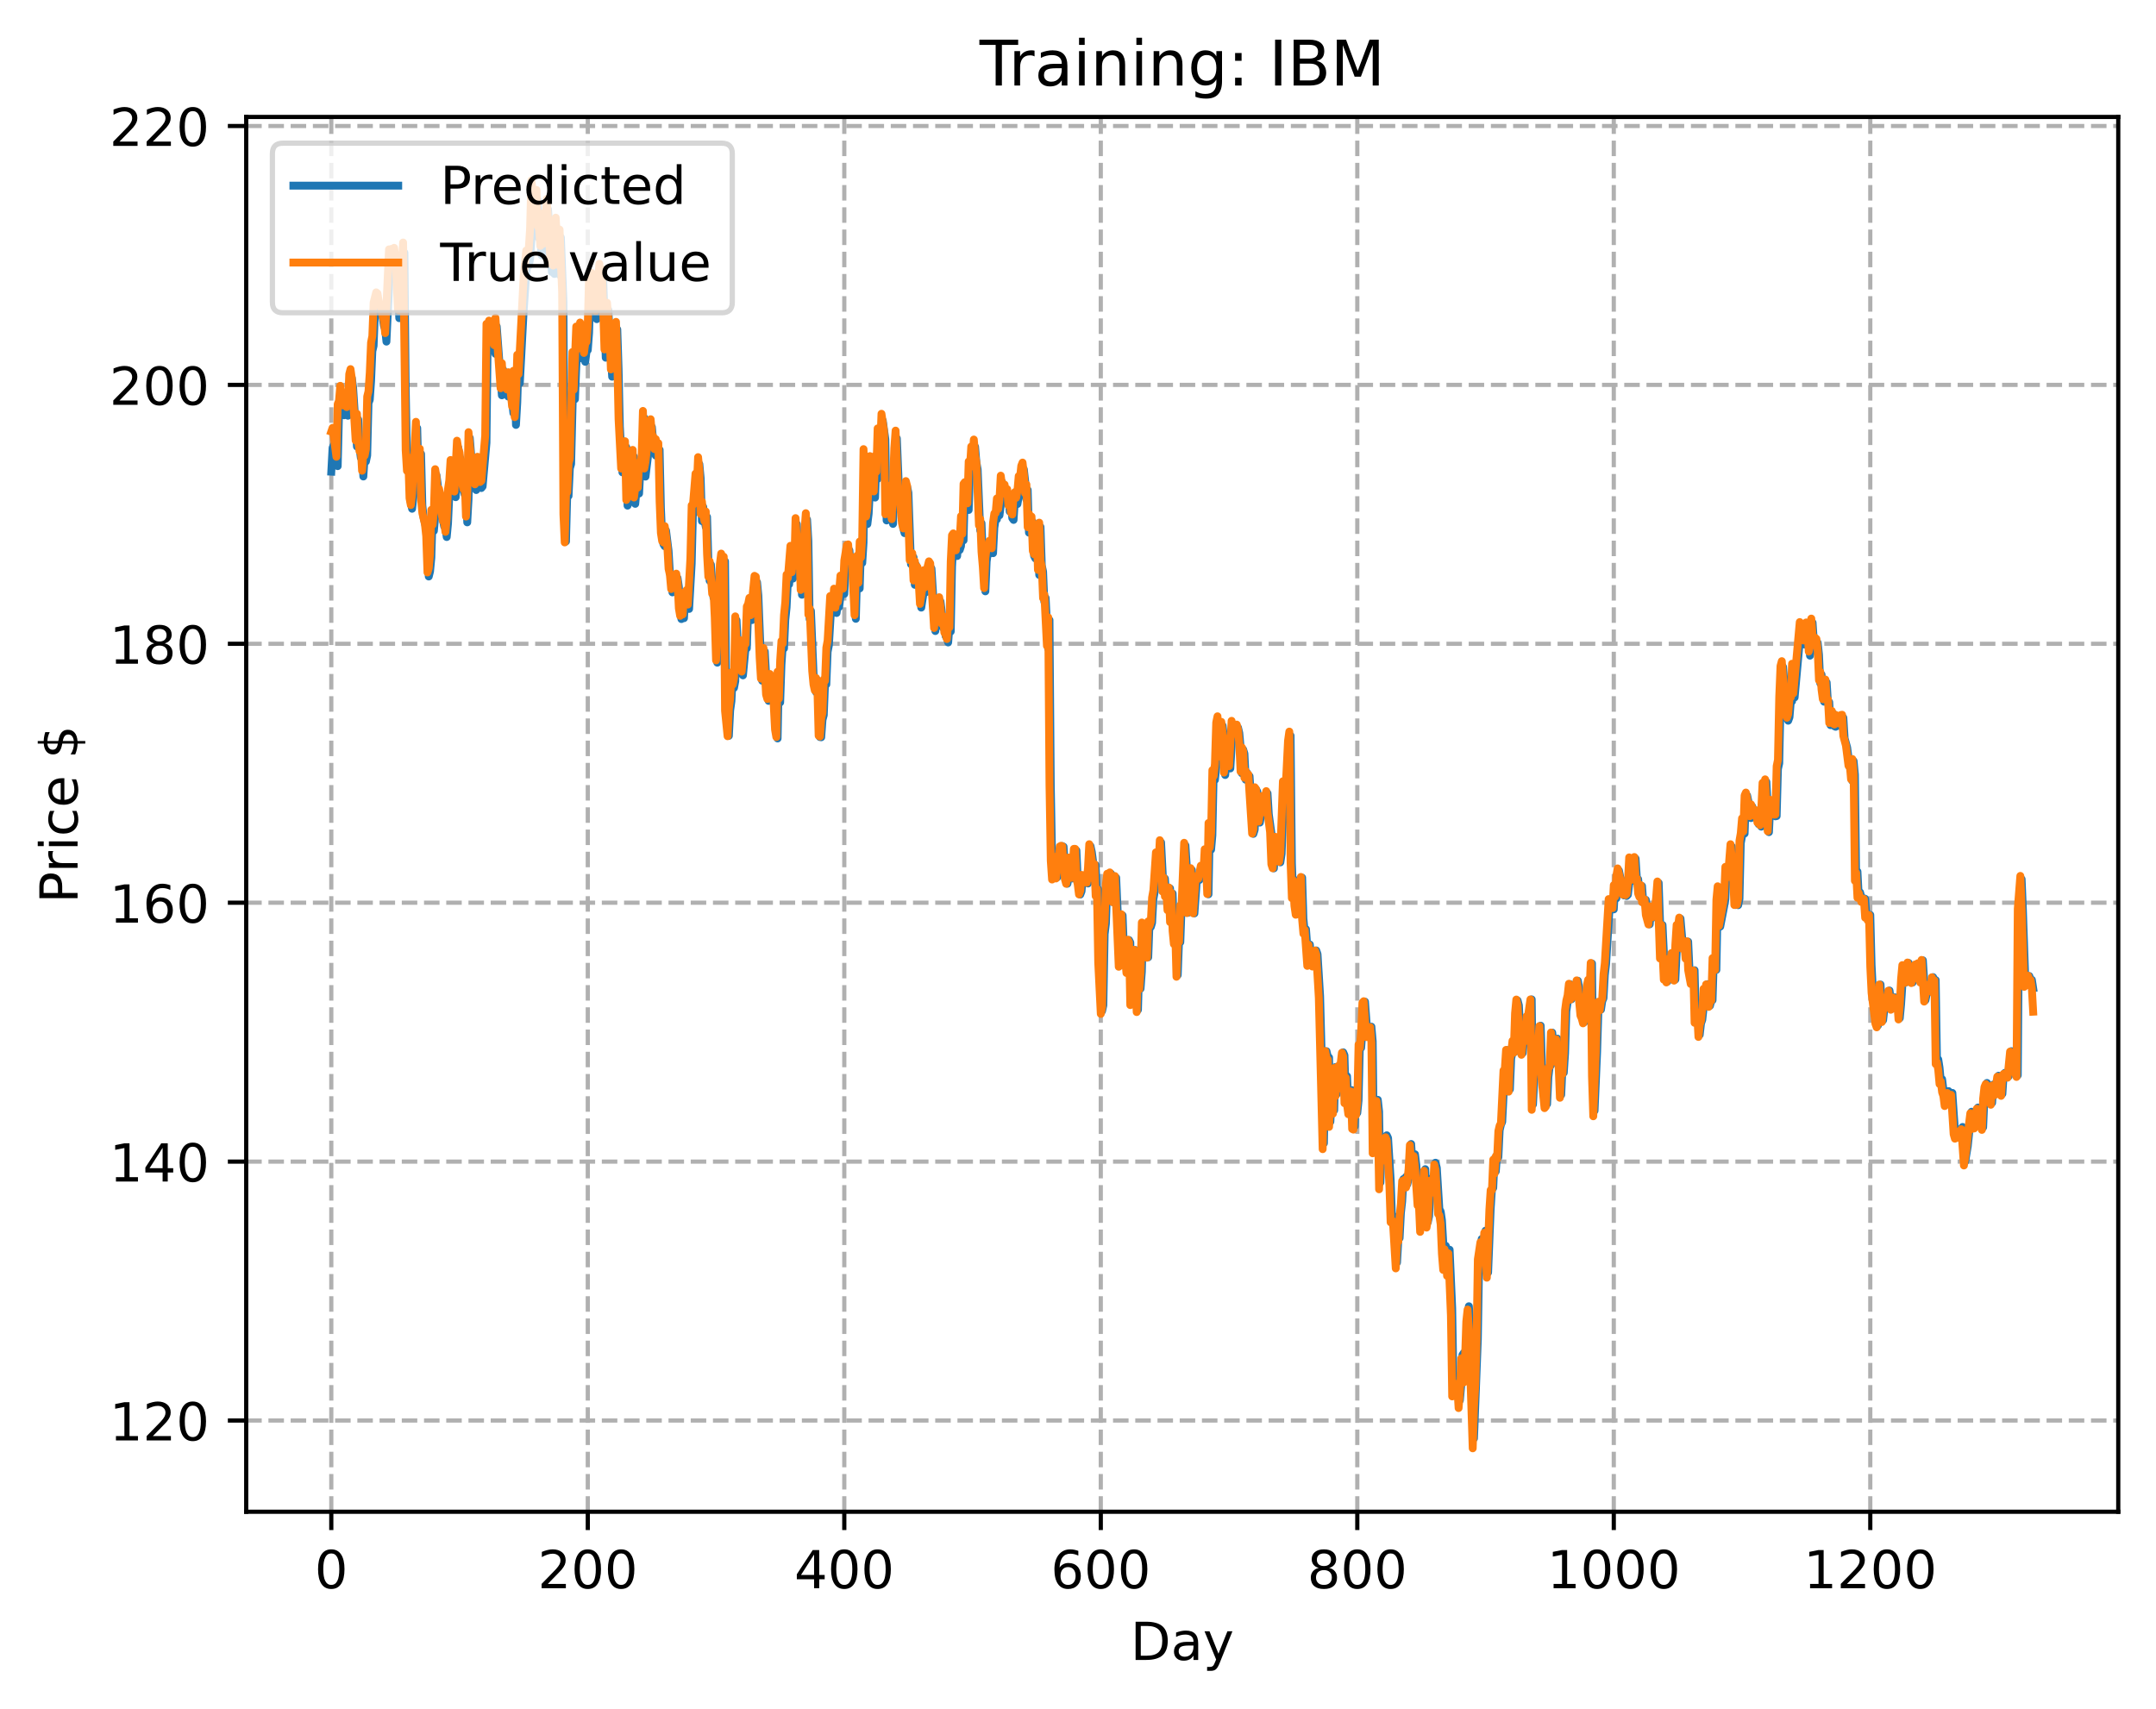 <?xml version="1.0" encoding="utf-8" standalone="no"?>
<!DOCTYPE svg PUBLIC "-//W3C//DTD SVG 1.1//EN"
  "http://www.w3.org/Graphics/SVG/1.1/DTD/svg11.dtd">
<!-- Created with matplotlib (https://matplotlib.org/) -->
<svg height="325.986pt" version="1.1" viewBox="0 0 411.286 325.986" width="411.286pt" xmlns="http://www.w3.org/2000/svg" xmlns:xlink="http://www.w3.org/1999/xlink">
 <defs>
  <style type="text/css">
*{stroke-linecap:butt;stroke-linejoin:round;}
  </style>
 </defs>
 <g id="figure_1">
  <g id="patch_1">
   <path d="M 0 325.986 
L 411.286 325.986 
L 411.286 0 
L 0 0 
z
" style="fill:#ffffff;"/>
  </g>
  <g id="axes_1">
   <g id="patch_2">
    <path d="M 46.966 288.43 
L 404.086 288.43 
L 404.086 22.318 
L 46.966 22.318 
z
" style="fill:#ffffff;"/>
   </g>
   <g id="matplotlib.axis_1">
    <g id="xtick_1">
     <g id="line2d_1">
      <path clip-path="url(#p47eac32f8c)" d="M 63.198 288.43 
L 63.198 22.318 
" style="fill:none;stroke:#b0b0b0;stroke-dasharray:2.96,1.28;stroke-dashoffset:0;stroke-width:0.8;"/>
     </g>
     <g id="line2d_2">
      <defs>
       <path d="M 0 0 
L 0 3.5 
" id="m120e5fcaff" style="stroke:#000000;stroke-width:0.8;"/>
      </defs>
      <g>
       <use style="stroke:#000000;stroke-width:0.8;" x="63.198" xlink:href="#m120e5fcaff" y="288.43"/>
      </g>
     </g>
     <g id="text_1">
      <!-- 0 -->
      <defs>
       <path d="M 31.781 66.406 
Q 24.172 66.406 20.328 58.906 
Q 16.5 51.422 16.5 36.375 
Q 16.5 21.391 20.328 13.891 
Q 24.172 6.391 31.781 6.391 
Q 39.453 6.391 43.281 13.891 
Q 47.125 21.391 47.125 36.375 
Q 47.125 51.422 43.281 58.906 
Q 39.453 66.406 31.781 66.406 
z
M 31.781 74.219 
Q 44.047 74.219 50.516 64.516 
Q 56.984 54.828 56.984 36.375 
Q 56.984 17.969 50.516 8.266 
Q 44.047 -1.422 31.781 -1.422 
Q 19.531 -1.422 13.062 8.266 
Q 6.594 17.969 6.594 36.375 
Q 6.594 54.828 13.062 64.516 
Q 19.531 74.219 31.781 74.219 
z
" id="DejaVuSans-48"/>
      </defs>
      <g transform="translate(60.017 303.029)scale(0.1 -0.1)">
       <use xlink:href="#DejaVuSans-48"/>
      </g>
     </g>
    </g>
    <g id="xtick_2">
     <g id="line2d_3">
      <path clip-path="url(#p47eac32f8c)" d="M 112.129 288.43 
L 112.129 22.318 
" style="fill:none;stroke:#b0b0b0;stroke-dasharray:2.96,1.28;stroke-dashoffset:0;stroke-width:0.8;"/>
     </g>
     <g id="line2d_4">
      <g>
       <use style="stroke:#000000;stroke-width:0.8;" x="112.129" xlink:href="#m120e5fcaff" y="288.43"/>
      </g>
     </g>
     <g id="text_2">
      <!-- 200 -->
      <defs>
       <path d="M 19.188 8.297 
L 53.609 8.297 
L 53.609 0 
L 7.328 0 
L 7.328 8.297 
Q 12.938 14.109 22.625 23.891 
Q 32.328 33.688 34.812 36.531 
Q 39.547 41.844 41.422 45.531 
Q 43.312 49.219 43.312 52.781 
Q 43.312 58.594 39.234 62.25 
Q 35.156 65.922 28.609 65.922 
Q 23.969 65.922 18.812 64.312 
Q 13.672 62.703 7.812 59.422 
L 7.812 69.391 
Q 13.766 71.781 18.938 73 
Q 24.125 74.219 28.422 74.219 
Q 39.75 74.219 46.484 68.547 
Q 53.219 62.891 53.219 53.422 
Q 53.219 48.922 51.531 44.891 
Q 49.859 40.875 45.406 35.406 
Q 44.188 33.984 37.641 27.219 
Q 31.109 20.453 19.188 8.297 
z
" id="DejaVuSans-50"/>
      </defs>
      <g transform="translate(102.585 303.029)scale(0.1 -0.1)">
       <use xlink:href="#DejaVuSans-50"/>
       <use x="63.623" xlink:href="#DejaVuSans-48"/>
       <use x="127.246" xlink:href="#DejaVuSans-48"/>
      </g>
     </g>
    </g>
    <g id="xtick_3">
     <g id="line2d_5">
      <path clip-path="url(#p47eac32f8c)" d="M 161.06 288.43 
L 161.06 22.318 
" style="fill:none;stroke:#b0b0b0;stroke-dasharray:2.96,1.28;stroke-dashoffset:0;stroke-width:0.8;"/>
     </g>
     <g id="line2d_6">
      <g>
       <use style="stroke:#000000;stroke-width:0.8;" x="161.06" xlink:href="#m120e5fcaff" y="288.43"/>
      </g>
     </g>
     <g id="text_3">
      <!-- 400 -->
      <defs>
       <path d="M 37.797 64.312 
L 12.891 25.391 
L 37.797 25.391 
z
M 35.203 72.906 
L 47.609 72.906 
L 47.609 25.391 
L 58.016 25.391 
L 58.016 17.188 
L 47.609 17.188 
L 47.609 0 
L 37.797 0 
L 37.797 17.188 
L 4.891 17.188 
L 4.891 26.703 
z
" id="DejaVuSans-52"/>
      </defs>
      <g transform="translate(151.516 303.029)scale(0.1 -0.1)">
       <use xlink:href="#DejaVuSans-52"/>
       <use x="63.623" xlink:href="#DejaVuSans-48"/>
       <use x="127.246" xlink:href="#DejaVuSans-48"/>
      </g>
     </g>
    </g>
    <g id="xtick_4">
     <g id="line2d_7">
      <path clip-path="url(#p47eac32f8c)" d="M 209.99 288.43 
L 209.99 22.318 
" style="fill:none;stroke:#b0b0b0;stroke-dasharray:2.96,1.28;stroke-dashoffset:0;stroke-width:0.8;"/>
     </g>
     <g id="line2d_8">
      <g>
       <use style="stroke:#000000;stroke-width:0.8;" x="209.99" xlink:href="#m120e5fcaff" y="288.43"/>
      </g>
     </g>
     <g id="text_4">
      <!-- 600 -->
      <defs>
       <path d="M 33.016 40.375 
Q 26.375 40.375 22.484 35.828 
Q 18.609 31.297 18.609 23.391 
Q 18.609 15.531 22.484 10.953 
Q 26.375 6.391 33.016 6.391 
Q 39.656 6.391 43.531 10.953 
Q 47.406 15.531 47.406 23.391 
Q 47.406 31.297 43.531 35.828 
Q 39.656 40.375 33.016 40.375 
z
M 52.594 71.297 
L 52.594 62.312 
Q 48.875 64.062 45.094 64.984 
Q 41.312 65.922 37.594 65.922 
Q 27.828 65.922 22.672 59.328 
Q 17.531 52.734 16.797 39.406 
Q 19.672 43.656 24.016 45.922 
Q 28.375 48.188 33.594 48.188 
Q 44.578 48.188 50.953 41.516 
Q 57.328 34.859 57.328 23.391 
Q 57.328 12.156 50.688 5.359 
Q 44.047 -1.422 33.016 -1.422 
Q 20.359 -1.422 13.672 8.266 
Q 6.984 17.969 6.984 36.375 
Q 6.984 53.656 15.188 63.938 
Q 23.391 74.219 37.203 74.219 
Q 40.922 74.219 44.703 73.484 
Q 48.484 72.75 52.594 71.297 
z
" id="DejaVuSans-54"/>
      </defs>
      <g transform="translate(200.446 303.029)scale(0.1 -0.1)">
       <use xlink:href="#DejaVuSans-54"/>
       <use x="63.623" xlink:href="#DejaVuSans-48"/>
       <use x="127.246" xlink:href="#DejaVuSans-48"/>
      </g>
     </g>
    </g>
    <g id="xtick_5">
     <g id="line2d_9">
      <path clip-path="url(#p47eac32f8c)" d="M 258.921 288.43 
L 258.921 22.318 
" style="fill:none;stroke:#b0b0b0;stroke-dasharray:2.96,1.28;stroke-dashoffset:0;stroke-width:0.8;"/>
     </g>
     <g id="line2d_10">
      <g>
       <use style="stroke:#000000;stroke-width:0.8;" x="258.921" xlink:href="#m120e5fcaff" y="288.43"/>
      </g>
     </g>
     <g id="text_5">
      <!-- 800 -->
      <defs>
       <path d="M 31.781 34.625 
Q 24.75 34.625 20.719 30.859 
Q 16.703 27.094 16.703 20.516 
Q 16.703 13.922 20.719 10.156 
Q 24.75 6.391 31.781 6.391 
Q 38.812 6.391 42.859 10.172 
Q 46.922 13.969 46.922 20.516 
Q 46.922 27.094 42.891 30.859 
Q 38.875 34.625 31.781 34.625 
z
M 21.922 38.812 
Q 15.578 40.375 12.031 44.719 
Q 8.5 49.078 8.5 55.328 
Q 8.5 64.062 14.719 69.141 
Q 20.953 74.219 31.781 74.219 
Q 42.672 74.219 48.875 69.141 
Q 55.078 64.062 55.078 55.328 
Q 55.078 49.078 51.531 44.719 
Q 48 40.375 41.703 38.812 
Q 48.828 37.156 52.797 32.312 
Q 56.781 27.484 56.781 20.516 
Q 56.781 9.906 50.312 4.234 
Q 43.844 -1.422 31.781 -1.422 
Q 19.734 -1.422 13.25 4.234 
Q 6.781 9.906 6.781 20.516 
Q 6.781 27.484 10.781 32.312 
Q 14.797 37.156 21.922 38.812 
z
M 18.312 54.391 
Q 18.312 48.734 21.844 45.562 
Q 25.391 42.391 31.781 42.391 
Q 38.141 42.391 41.719 45.562 
Q 45.312 48.734 45.312 54.391 
Q 45.312 60.062 41.719 63.234 
Q 38.141 66.406 31.781 66.406 
Q 25.391 66.406 21.844 63.234 
Q 18.312 60.062 18.312 54.391 
z
" id="DejaVuSans-56"/>
      </defs>
      <g transform="translate(249.377 303.029)scale(0.1 -0.1)">
       <use xlink:href="#DejaVuSans-56"/>
       <use x="63.623" xlink:href="#DejaVuSans-48"/>
       <use x="127.246" xlink:href="#DejaVuSans-48"/>
      </g>
     </g>
    </g>
    <g id="xtick_6">
     <g id="line2d_11">
      <path clip-path="url(#p47eac32f8c)" d="M 307.851 288.43 
L 307.851 22.318 
" style="fill:none;stroke:#b0b0b0;stroke-dasharray:2.96,1.28;stroke-dashoffset:0;stroke-width:0.8;"/>
     </g>
     <g id="line2d_12">
      <g>
       <use style="stroke:#000000;stroke-width:0.8;" x="307.851" xlink:href="#m120e5fcaff" y="288.43"/>
      </g>
     </g>
     <g id="text_6">
      <!-- 1000 -->
      <defs>
       <path d="M 12.406 8.297 
L 28.516 8.297 
L 28.516 63.922 
L 10.984 60.406 
L 10.984 69.391 
L 28.422 72.906 
L 38.281 72.906 
L 38.281 8.297 
L 54.391 8.297 
L 54.391 0 
L 12.406 0 
z
" id="DejaVuSans-49"/>
      </defs>
      <g transform="translate(295.126 303.029)scale(0.1 -0.1)">
       <use xlink:href="#DejaVuSans-49"/>
       <use x="63.623" xlink:href="#DejaVuSans-48"/>
       <use x="127.246" xlink:href="#DejaVuSans-48"/>
       <use x="190.869" xlink:href="#DejaVuSans-48"/>
      </g>
     </g>
    </g>
    <g id="xtick_7">
     <g id="line2d_13">
      <path clip-path="url(#p47eac32f8c)" d="M 356.782 288.43 
L 356.782 22.318 
" style="fill:none;stroke:#b0b0b0;stroke-dasharray:2.96,1.28;stroke-dashoffset:0;stroke-width:0.8;"/>
     </g>
     <g id="line2d_14">
      <g>
       <use style="stroke:#000000;stroke-width:0.8;" x="356.782" xlink:href="#m120e5fcaff" y="288.43"/>
      </g>
     </g>
     <g id="text_7">
      <!-- 1200 -->
      <g transform="translate(344.057 303.029)scale(0.1 -0.1)">
       <use xlink:href="#DejaVuSans-49"/>
       <use x="63.623" xlink:href="#DejaVuSans-50"/>
       <use x="127.246" xlink:href="#DejaVuSans-48"/>
       <use x="190.869" xlink:href="#DejaVuSans-48"/>
      </g>
     </g>
    </g>
    <g id="text_8">
     <!-- Day -->
     <defs>
      <path d="M 19.672 64.797 
L 19.672 8.109 
L 31.594 8.109 
Q 46.688 8.109 53.688 14.938 
Q 60.688 21.781 60.688 36.531 
Q 60.688 51.172 53.688 57.984 
Q 46.688 64.797 31.594 64.797 
z
M 9.812 72.906 
L 30.078 72.906 
Q 51.266 72.906 61.172 64.094 
Q 71.094 55.281 71.094 36.531 
Q 71.094 17.672 61.125 8.828 
Q 51.172 0 30.078 0 
L 9.812 0 
z
" id="DejaVuSans-68"/>
      <path d="M 34.281 27.484 
Q 23.391 27.484 19.188 25 
Q 14.984 22.516 14.984 16.5 
Q 14.984 11.719 18.141 8.906 
Q 21.297 6.109 26.703 6.109 
Q 34.188 6.109 38.703 11.406 
Q 43.219 16.703 43.219 25.484 
L 43.219 27.484 
z
M 52.203 31.203 
L 52.203 0 
L 43.219 0 
L 43.219 8.297 
Q 40.141 3.328 35.547 0.953 
Q 30.953 -1.422 24.312 -1.422 
Q 15.922 -1.422 10.953 3.297 
Q 6 8.016 6 15.922 
Q 6 25.141 12.172 29.828 
Q 18.359 34.516 30.609 34.516 
L 43.219 34.516 
L 43.219 35.406 
Q 43.219 41.609 39.141 45 
Q 35.062 48.391 27.688 48.391 
Q 23 48.391 18.547 47.266 
Q 14.109 46.141 10.016 43.891 
L 10.016 52.203 
Q 14.938 54.109 19.578 55.047 
Q 24.219 56 28.609 56 
Q 40.484 56 46.344 49.844 
Q 52.203 43.703 52.203 31.203 
z
" id="DejaVuSans-97"/>
      <path d="M 32.172 -5.078 
Q 28.375 -14.844 24.75 -17.812 
Q 21.141 -20.797 15.094 -20.797 
L 7.906 -20.797 
L 7.906 -13.281 
L 13.188 -13.281 
Q 16.891 -13.281 18.938 -11.516 
Q 21 -9.766 23.484 -3.219 
L 25.094 0.875 
L 2.984 54.688 
L 12.5 54.688 
L 29.594 11.922 
L 46.688 54.688 
L 56.203 54.688 
z
" id="DejaVuSans-121"/>
     </defs>
     <g transform="translate(215.652 316.707)scale(0.1 -0.1)">
      <use xlink:href="#DejaVuSans-68"/>
      <use x="77.002" xlink:href="#DejaVuSans-97"/>
      <use x="138.281" xlink:href="#DejaVuSans-121"/>
     </g>
    </g>
   </g>
   <g id="matplotlib.axis_2">
    <g id="ytick_1">
     <g id="line2d_15">
      <path clip-path="url(#p47eac32f8c)" d="M 46.966 271.024 
L 404.086 271.024 
" style="fill:none;stroke:#b0b0b0;stroke-dasharray:2.96,1.28;stroke-dashoffset:0;stroke-width:0.8;"/>
     </g>
     <g id="line2d_16">
      <defs>
       <path d="M 0 0 
L -3.5 0 
" id="mb173399df1" style="stroke:#000000;stroke-width:0.8;"/>
      </defs>
      <g>
       <use style="stroke:#000000;stroke-width:0.8;" x="46.966" xlink:href="#mb173399df1" y="271.024"/>
      </g>
     </g>
     <g id="text_9">
      <!-- 120 -->
      <g transform="translate(20.878 274.823)scale(0.1 -0.1)">
       <use xlink:href="#DejaVuSans-49"/>
       <use x="63.623" xlink:href="#DejaVuSans-50"/>
       <use x="127.246" xlink:href="#DejaVuSans-48"/>
      </g>
     </g>
    </g>
    <g id="ytick_2">
     <g id="line2d_17">
      <path clip-path="url(#p47eac32f8c)" d="M 46.966 221.627 
L 404.086 221.627 
" style="fill:none;stroke:#b0b0b0;stroke-dasharray:2.96,1.28;stroke-dashoffset:0;stroke-width:0.8;"/>
     </g>
     <g id="line2d_18">
      <g>
       <use style="stroke:#000000;stroke-width:0.8;" x="46.966" xlink:href="#mb173399df1" y="221.627"/>
      </g>
     </g>
     <g id="text_10">
      <!-- 140 -->
      <g transform="translate(20.878 225.427)scale(0.1 -0.1)">
       <use xlink:href="#DejaVuSans-49"/>
       <use x="63.623" xlink:href="#DejaVuSans-52"/>
       <use x="127.246" xlink:href="#DejaVuSans-48"/>
      </g>
     </g>
    </g>
    <g id="ytick_3">
     <g id="line2d_19">
      <path clip-path="url(#p47eac32f8c)" d="M 46.966 172.231 
L 404.086 172.231 
" style="fill:none;stroke:#b0b0b0;stroke-dasharray:2.96,1.28;stroke-dashoffset:0;stroke-width:0.8;"/>
     </g>
     <g id="line2d_20">
      <g>
       <use style="stroke:#000000;stroke-width:0.8;" x="46.966" xlink:href="#mb173399df1" y="172.231"/>
      </g>
     </g>
     <g id="text_11">
      <!-- 160 -->
      <g transform="translate(20.878 176.03)scale(0.1 -0.1)">
       <use xlink:href="#DejaVuSans-49"/>
       <use x="63.623" xlink:href="#DejaVuSans-54"/>
       <use x="127.246" xlink:href="#DejaVuSans-48"/>
      </g>
     </g>
    </g>
    <g id="ytick_4">
     <g id="line2d_21">
      <path clip-path="url(#p47eac32f8c)" d="M 46.966 122.834 
L 404.086 122.834 
" style="fill:none;stroke:#b0b0b0;stroke-dasharray:2.96,1.28;stroke-dashoffset:0;stroke-width:0.8;"/>
     </g>
     <g id="line2d_22">
      <g>
       <use style="stroke:#000000;stroke-width:0.8;" x="46.966" xlink:href="#mb173399df1" y="122.834"/>
      </g>
     </g>
     <g id="text_12">
      <!-- 180 -->
      <g transform="translate(20.878 126.633)scale(0.1 -0.1)">
       <use xlink:href="#DejaVuSans-49"/>
       <use x="63.623" xlink:href="#DejaVuSans-56"/>
       <use x="127.246" xlink:href="#DejaVuSans-48"/>
      </g>
     </g>
    </g>
    <g id="ytick_5">
     <g id="line2d_23">
      <path clip-path="url(#p47eac32f8c)" d="M 46.966 73.437 
L 404.086 73.437 
" style="fill:none;stroke:#b0b0b0;stroke-dasharray:2.96,1.28;stroke-dashoffset:0;stroke-width:0.8;"/>
     </g>
     <g id="line2d_24">
      <g>
       <use style="stroke:#000000;stroke-width:0.8;" x="46.966" xlink:href="#mb173399df1" y="73.437"/>
      </g>
     </g>
     <g id="text_13">
      <!-- 200 -->
      <g transform="translate(20.878 77.237)scale(0.1 -0.1)">
       <use xlink:href="#DejaVuSans-50"/>
       <use x="63.623" xlink:href="#DejaVuSans-48"/>
       <use x="127.246" xlink:href="#DejaVuSans-48"/>
      </g>
     </g>
    </g>
    <g id="ytick_6">
     <g id="line2d_25">
      <path clip-path="url(#p47eac32f8c)" d="M 46.966 24.041 
L 404.086 24.041 
" style="fill:none;stroke:#b0b0b0;stroke-dasharray:2.96,1.28;stroke-dashoffset:0;stroke-width:0.8;"/>
     </g>
     <g id="line2d_26">
      <g>
       <use style="stroke:#000000;stroke-width:0.8;" x="46.966" xlink:href="#mb173399df1" y="24.041"/>
      </g>
     </g>
     <g id="text_14">
      <!-- 220 -->
      <g transform="translate(20.878 27.84)scale(0.1 -0.1)">
       <use xlink:href="#DejaVuSans-50"/>
       <use x="63.623" xlink:href="#DejaVuSans-50"/>
       <use x="127.246" xlink:href="#DejaVuSans-48"/>
      </g>
     </g>
    </g>
    <g id="text_15">
     <!-- Price $ -->
     <defs>
      <path d="M 19.672 64.797 
L 19.672 37.406 
L 32.078 37.406 
Q 38.969 37.406 42.719 40.969 
Q 46.484 44.531 46.484 51.125 
Q 46.484 57.672 42.719 61.234 
Q 38.969 64.797 32.078 64.797 
z
M 9.812 72.906 
L 32.078 72.906 
Q 44.344 72.906 50.609 67.359 
Q 56.891 61.812 56.891 51.125 
Q 56.891 40.328 50.609 34.812 
Q 44.344 29.297 32.078 29.297 
L 19.672 29.297 
L 19.672 0 
L 9.812 0 
z
" id="DejaVuSans-80"/>
      <path d="M 41.109 46.297 
Q 39.594 47.172 37.812 47.578 
Q 36.031 48 33.891 48 
Q 26.266 48 22.188 43.047 
Q 18.109 38.094 18.109 28.812 
L 18.109 0 
L 9.078 0 
L 9.078 54.688 
L 18.109 54.688 
L 18.109 46.188 
Q 20.953 51.172 25.484 53.578 
Q 30.031 56 36.531 56 
Q 37.453 56 38.578 55.875 
Q 39.703 55.766 41.062 55.516 
z
" id="DejaVuSans-114"/>
      <path d="M 9.422 54.688 
L 18.406 54.688 
L 18.406 0 
L 9.422 0 
z
M 9.422 75.984 
L 18.406 75.984 
L 18.406 64.594 
L 9.422 64.594 
z
" id="DejaVuSans-105"/>
      <path d="M 48.781 52.594 
L 48.781 44.188 
Q 44.969 46.297 41.141 47.344 
Q 37.312 48.391 33.406 48.391 
Q 24.656 48.391 19.812 42.844 
Q 14.984 37.312 14.984 27.297 
Q 14.984 17.281 19.812 11.734 
Q 24.656 6.203 33.406 6.203 
Q 37.312 6.203 41.141 7.25 
Q 44.969 8.297 48.781 10.406 
L 48.781 2.094 
Q 45.016 0.344 40.984 -0.531 
Q 36.969 -1.422 32.422 -1.422 
Q 20.062 -1.422 12.781 6.344 
Q 5.516 14.109 5.516 27.297 
Q 5.516 40.672 12.859 48.328 
Q 20.219 56 33.016 56 
Q 37.156 56 41.109 55.141 
Q 45.062 54.297 48.781 52.594 
z
" id="DejaVuSans-99"/>
      <path d="M 56.203 29.594 
L 56.203 25.203 
L 14.891 25.203 
Q 15.484 15.922 20.484 11.062 
Q 25.484 6.203 34.422 6.203 
Q 39.594 6.203 44.453 7.469 
Q 49.312 8.734 54.109 11.281 
L 54.109 2.781 
Q 49.266 0.734 44.188 -0.344 
Q 39.109 -1.422 33.891 -1.422 
Q 20.797 -1.422 13.156 6.188 
Q 5.516 13.812 5.516 26.812 
Q 5.516 40.234 12.766 48.109 
Q 20.016 56 32.328 56 
Q 43.359 56 49.781 48.891 
Q 56.203 41.797 56.203 29.594 
z
M 47.219 32.234 
Q 47.125 39.594 43.094 43.984 
Q 39.062 48.391 32.422 48.391 
Q 24.906 48.391 20.391 44.141 
Q 15.875 39.891 15.188 32.172 
z
" id="DejaVuSans-101"/>
      <path id="DejaVuSans-32"/>
      <path d="M 33.797 -14.703 
L 28.906 -14.703 
L 28.859 0 
Q 23.734 0.094 18.609 1.188 
Q 13.484 2.297 8.297 4.5 
L 8.297 13.281 
Q 13.281 10.156 18.375 8.562 
Q 23.484 6.984 28.906 6.938 
L 28.906 29.203 
Q 18.109 30.953 13.203 35.156 
Q 8.297 39.359 8.297 46.688 
Q 8.297 54.641 13.625 59.219 
Q 18.953 63.812 28.906 64.5 
L 28.906 75.984 
L 33.797 75.984 
L 33.797 64.656 
Q 38.328 64.453 42.578 63.688 
Q 46.828 62.938 50.875 61.625 
L 50.875 53.078 
Q 46.828 55.125 42.547 56.25 
Q 38.281 57.375 33.797 57.562 
L 33.797 36.719 
Q 44.875 35.016 50.094 30.609 
Q 55.328 26.219 55.328 18.609 
Q 55.328 10.359 49.781 5.594 
Q 44.234 0.828 33.797 0.094 
z
M 28.906 37.594 
L 28.906 57.625 
Q 23.25 56.984 20.266 54.391 
Q 17.281 51.812 17.281 47.516 
Q 17.281 43.312 20.031 40.969 
Q 22.797 38.625 28.906 37.594 
z
M 33.797 28.219 
L 33.797 7.078 
Q 39.984 7.906 43.141 10.594 
Q 46.297 13.281 46.297 17.672 
Q 46.297 21.969 43.281 24.5 
Q 40.281 27.047 33.797 28.219 
z
" id="DejaVuSans-36"/>
     </defs>
     <g transform="translate(14.798 172.342)rotate(-90)scale(0.1 -0.1)">
      <use xlink:href="#DejaVuSans-80"/>
      <use x="58.553" xlink:href="#DejaVuSans-114"/>
      <use x="99.666" xlink:href="#DejaVuSans-105"/>
      <use x="127.449" xlink:href="#DejaVuSans-99"/>
      <use x="182.43" xlink:href="#DejaVuSans-101"/>
      <use x="243.953" xlink:href="#DejaVuSans-32"/>
      <use x="275.74" xlink:href="#DejaVuSans-36"/>
     </g>
    </g>
   </g>
   <g id="line2d_27">
    <path clip-path="url(#p47eac32f8c)" d="M 63.198 89.99 
L 63.443 85.413 
L 63.688 84.903 
L 63.932 85.627 
L 64.422 88.934 
L 64.666 78.888 
L 64.911 78.661 
L 65.156 75.829 
L 65.645 79.227 
L 65.89 76.881 
L 66.134 77.597 
L 66.379 79.316 
L 66.623 78.888 
L 66.868 72.841 
L 67.113 72.123 
L 67.357 73.926 
L 68.091 85.197 
L 68.336 80.049 
L 68.581 85.388 
L 68.825 87.316 
L 69.07 86.639 
L 69.315 90.915 
L 69.559 87.2 
L 69.804 88.062 
L 70.049 86.893 
L 70.293 76.901 
L 70.538 76.278 
L 70.783 72.764 
L 71.027 67.004 
L 71.272 65.976 
L 71.517 59.584 
L 72.006 57.833 
L 72.251 57.933 
L 72.495 59.465 
L 72.984 60.427 
L 73.229 62.124 
L 73.474 62.811 
L 73.718 65.182 
L 74.452 49.499 
L 74.697 51.323 
L 74.942 49.523 
L 75.186 49.711 
L 75.431 49.227 
L 75.676 51.123 
L 76.165 60.707 
L 76.41 60.637 
L 76.654 55.654 
L 76.899 53.191 
L 77.144 48.217 
L 77.388 73.954 
L 77.633 86.777 
L 77.878 90.027 
L 78.122 87.788 
L 78.367 95.879 
L 78.611 97.069 
L 78.856 94.845 
L 79.59 81.678 
L 79.835 90.988 
L 80.324 86.608 
L 80.569 96.429 
L 80.813 98.767 
L 81.303 100.854 
L 81.547 103.168 
L 81.792 109.993 
L 82.037 109.022 
L 82.281 106.411 
L 82.526 98.237 
L 82.771 101.288 
L 83.015 98.531 
L 83.26 90.641 
L 83.505 92.406 
L 83.749 96.399 
L 83.994 94.328 
L 84.239 95.488 
L 84.483 99.103 
L 84.728 100.429 
L 84.972 100.688 
L 85.217 102.462 
L 85.462 99.871 
L 85.706 94.427 
L 85.951 92.966 
L 86.196 89.112 
L 86.685 94.439 
L 86.93 94.861 
L 87.419 85.418 
L 87.664 87.107 
L 87.908 87.76 
L 88.398 93.343 
L 88.642 94.371 
L 88.887 92.521 
L 89.132 99.665 
L 89.376 95.281 
L 89.621 83.568 
L 90.11 89.736 
L 90.355 91.51 
L 90.599 92.116 
L 90.844 93.496 
L 91.089 92.128 
L 91.333 88.334 
L 91.578 92.968 
L 91.823 93.115 
L 92.067 92.807 
L 92.801 84.467 
L 93.046 63.253 
L 93.291 64.791 
L 93.535 63.414 
L 93.78 63.139 
L 94.025 65.651 
L 94.514 67.511 
L 94.759 62.293 
L 95.737 75.426 
L 95.982 70.546 
L 96.227 74.533 
L 96.471 74.764 
L 96.716 74.524 
L 96.96 75.664 
L 97.205 72.359 
L 97.694 76.567 
L 97.939 78.829 
L 98.184 71.965 
L 98.428 81.074 
L 98.673 76.83 
L 98.918 68.961 
L 99.162 73.123 
L 99.896 59.224 
L 100.386 52.24 
L 100.63 49.92 
L 100.875 50.68 
L 101.12 49.42 
L 101.364 45.658 
L 101.609 36.553 
L 101.854 39.202 
L 102.098 43.273 
L 102.343 42.22 
L 102.587 38.218 
L 102.832 45.47 
L 103.077 45.561 
L 103.321 48.712 
L 103.566 44.673 
L 103.811 48.505 
L 104.055 42.431 
L 104.3 44.893 
L 104.545 39.962 
L 105.279 51.892 
L 105.523 51.969 
L 105.768 52.274 
L 106.013 45.483 
L 106.257 43.545 
L 106.747 52.436 
L 106.991 45.312 
L 107.481 57.601 
L 107.725 99.212 
L 107.97 103.302 
L 108.215 93.944 
L 108.459 94.628 
L 108.704 89.352 
L 108.948 88.528 
L 109.438 68.629 
L 109.682 76.162 
L 110.172 63.795 
L 110.416 68.464 
L 110.906 63.161 
L 111.15 67.278 
L 111.395 64.061 
L 111.64 69.032 
L 111.884 67.08 
L 112.129 66.792 
L 112.374 63.502 
L 112.618 54.323 
L 112.863 56.805 
L 113.108 54.072 
L 113.352 58.07 
L 113.597 59.971 
L 113.842 60.894 
L 114.086 55.82 
L 114.331 55.741 
L 114.575 52.235 
L 114.82 55.602 
L 115.065 53.136 
L 115.554 68.249 
L 115.799 65.211 
L 116.043 59.109 
L 116.777 71.875 
L 117.022 65.309 
L 117.267 69.462 
L 117.511 67.407 
L 117.756 62.852 
L 118.001 70.346 
L 118.245 81.344 
L 118.735 90.123 
L 118.979 86.657 
L 119.224 87.164 
L 119.469 85.324 
L 119.713 96.472 
L 120.203 95.164 
L 120.692 87.119 
L 120.936 87.149 
L 121.181 96.131 
L 121.426 93.48 
L 121.67 92.179 
L 121.915 94.166 
L 122.16 89.384 
L 122.404 89.877 
L 122.649 88.191 
L 122.894 79.719 
L 123.138 90.934 
L 123.628 86.913 
L 123.872 83.139 
L 124.117 81.782 
L 124.362 81.487 
L 124.606 84.228 
L 124.851 84.584 
L 125.096 86.926 
L 125.34 84.999 
L 125.585 86.661 
L 125.83 85.817 
L 126.074 96.86 
L 126.319 102.494 
L 126.563 103.84 
L 126.808 104.222 
L 127.053 101.222 
L 127.542 105.128 
L 127.787 109.279 
L 128.031 110.298 
L 128.276 113.02 
L 129.01 110.827 
L 129.255 110.295 
L 129.499 111.969 
L 129.744 116.801 
L 129.989 118.114 
L 130.233 116.951 
L 130.478 117.947 
L 130.723 113.853 
L 130.967 115.959 
L 131.212 113.447 
L 131.457 116.184 
L 131.946 107.527 
L 132.191 97.627 
L 132.435 97.778 
L 132.924 91.755 
L 133.169 94.235 
L 133.414 88.568 
L 133.658 91.209 
L 133.903 99.42 
L 134.148 96.712 
L 134.392 99.265 
L 134.637 100.534 
L 134.882 98.628 
L 135.126 106.753 
L 135.371 110.803 
L 135.616 107.736 
L 136.105 114.033 
L 136.35 113.366 
L 136.594 118.504 
L 136.839 126.433 
L 137.573 108.677 
L 137.818 106.741 
L 138.062 112.321 
L 138.307 107.094 
L 138.551 136.031 
L 139.041 140.397 
L 139.285 135.562 
L 139.53 133.782 
L 139.775 128.912 
L 140.019 131.243 
L 140.264 129.961 
L 140.509 118.353 
L 140.753 123.375 
L 140.998 125.565 
L 141.243 125.377 
L 141.487 122.897 
L 141.732 128.854 
L 142.221 123.591 
L 142.466 123.698 
L 142.711 116.64 
L 142.955 116.283 
L 143.2 115.109 
L 143.445 118.308 
L 144.178 110.94 
L 144.423 111.105 
L 144.668 113.637 
L 145.157 126.004 
L 145.402 129.882 
L 145.646 125.88 
L 145.891 124.296 
L 146.38 132.968 
L 146.625 133.725 
L 146.87 132.947 
L 147.114 129.157 
L 147.604 130.563 
L 148.093 139.538 
L 148.338 140.894 
L 148.582 128.725 
L 148.827 134.021 
L 149.072 126.82 
L 149.316 123.147 
L 149.561 123.711 
L 149.806 118.265 
L 150.05 115.911 
L 150.295 110.766 
L 150.539 111.482 
L 151.029 105.35 
L 151.273 110.389 
L 151.518 107.512 
L 151.763 109.074 
L 152.007 100.012 
L 152.252 104.456 
L 152.497 105.795 
L 152.741 105.905 
L 152.986 113.473 
L 153.475 104.669 
L 153.965 99.144 
L 154.209 103.217 
L 154.454 118.113 
L 154.699 116.568 
L 155.188 128.408 
L 155.433 130.916 
L 155.677 132.06 
L 155.922 129.784 
L 156.166 131.505 
L 156.411 140.631 
L 156.656 140.666 
L 156.9 137.337 
L 157.145 136.436 
L 157.39 130.233 
L 157.634 130.582 
L 157.879 124.356 
L 158.124 123.103 
L 158.613 114.753 
L 158.858 116.047 
L 159.102 116.565 
L 159.347 113.304 
L 159.592 116.953 
L 159.836 115.274 
L 160.081 115.795 
L 160.326 113.784 
L 160.57 110.85 
L 160.815 111.148 
L 161.06 113.323 
L 161.304 107.902 
L 161.794 105.141 
L 162.038 105.005 
L 162.283 108.116 
L 162.527 107.109 
L 162.772 108.434 
L 163.261 118.068 
L 163.506 109.223 
L 163.751 107.038 
L 163.995 112.277 
L 164.24 104.272 
L 164.485 107.403 
L 164.729 103.533 
L 164.974 86.889 
L 165.463 99.993 
L 165.708 98.008 
L 166.197 88.41 
L 166.931 94.941 
L 167.176 88.134 
L 167.421 91.377 
L 167.665 83.102 
L 167.91 85.608 
L 168.154 86.779 
L 168.399 80.249 
L 168.888 83.815 
L 169.133 99.297 
L 169.378 93.321 
L 169.622 93.75 
L 169.867 95.02 
L 170.112 98.633 
L 170.356 99.959 
L 170.601 91.325 
L 171.09 83.654 
L 171.58 95.678 
L 171.824 95.891 
L 172.314 100.796 
L 172.558 101.723 
L 172.803 98.882 
L 173.048 92.888 
L 173.292 94.017 
L 173.782 107.639 
L 174.026 106.032 
L 174.271 106.333 
L 174.515 111.579 
L 174.76 107.808 
L 175.005 109.626 
L 175.249 109.024 
L 175.494 111.834 
L 175.739 115.932 
L 176.228 112.81 
L 176.473 109.666 
L 176.717 112.958 
L 176.962 112.536 
L 177.207 108.921 
L 177.451 108.09 
L 177.696 108.491 
L 178.43 120.4 
L 178.675 117.156 
L 178.919 117.802 
L 179.164 118.051 
L 179.409 114.755 
L 179.653 116.719 
L 179.898 119.771 
L 180.142 118.242 
L 180.387 121.354 
L 180.632 121.729 
L 180.876 122.573 
L 181.121 119.339 
L 181.366 120.485 
L 181.61 108.098 
L 181.855 103.355 
L 182.1 103.153 
L 182.344 104.212 
L 182.589 106.091 
L 182.834 103.091 
L 183.078 104.937 
L 183.323 104.193 
L 183.568 99.619 
L 183.812 103.098 
L 184.057 93.52 
L 184.302 93.382 
L 184.546 93.409 
L 184.791 97.304 
L 185.036 89.207 
L 185.28 90.552 
L 185.525 86.638 
L 185.77 88.699 
L 186.014 85.245 
L 186.259 88.245 
L 186.503 89.572 
L 186.993 101.19 
L 187.237 99.833 
L 187.482 106.138 
L 187.727 108.836 
L 187.971 112.826 
L 188.216 107.132 
L 188.461 105.258 
L 188.705 105.692 
L 188.95 104.139 
L 189.195 104.317 
L 189.439 105.546 
L 189.684 100.672 
L 189.929 99.073 
L 190.173 99.086 
L 190.418 96.27 
L 190.663 98.326 
L 190.907 96.437 
L 191.152 91.959 
L 191.397 93.932 
L 191.641 94.475 
L 191.886 93.639 
L 192.13 95.482 
L 192.375 94.481 
L 192.62 97.597 
L 192.864 96.257 
L 193.109 98.863 
L 193.354 99.197 
L 193.598 95.37 
L 193.843 95.066 
L 194.088 96.172 
L 194.332 94.786 
L 194.577 91.986 
L 194.822 92.48 
L 195.066 90.129 
L 195.311 89.542 
L 195.556 91.75 
L 195.8 95.299 
L 196.045 93.481 
L 196.29 101.626 
L 196.534 98.901 
L 196.779 99.961 
L 197.024 99.583 
L 197.268 106.07 
L 197.513 106.549 
L 197.758 102.221 
L 198.002 101.513 
L 198.247 109.698 
L 198.491 100.54 
L 198.736 107.917 
L 198.981 109.058 
L 199.225 114.8 
L 199.47 114.077 
L 199.959 123.739 
L 200.204 118.303 
L 200.449 149.717 
L 200.693 163.52 
L 200.938 167.01 
L 201.183 166.407 
L 201.672 167.392 
L 201.917 163.285 
L 202.161 163.656 
L 202.406 161.522 
L 202.651 161.427 
L 202.895 161.544 
L 203.14 165.666 
L 203.385 167.679 
L 203.629 168.604 
L 203.874 167.209 
L 204.118 163.856 
L 204.363 164.328 
L 204.608 167.605 
L 204.852 165.511 
L 205.097 162.261 
L 205.342 162.272 
L 205.586 167.676 
L 205.831 168.753 
L 206.076 170.678 
L 206.32 170.045 
L 206.565 167.134 
L 206.81 168.076 
L 207.299 167.063 
L 207.544 168.566 
L 207.788 165.858 
L 208.033 161.443 
L 208.278 162.57 
L 208.522 164.392 
L 208.767 167.744 
L 209.012 165.051 
L 209.256 171.017 
L 209.501 169.675 
L 209.746 183.256 
L 210.235 192.9 
L 210.479 191.81 
L 210.724 178.214 
L 210.969 176.181 
L 211.213 169.024 
L 211.458 167.057 
L 211.703 167.985 
L 211.947 166.704 
L 212.192 171.084 
L 212.437 172.188 
L 212.681 171.302 
L 212.926 167.462 
L 213.66 184.183 
L 213.905 176.269 
L 214.149 174.649 
L 214.394 180.927 
L 214.639 180.025 
L 215.128 185.409 
L 215.373 179.35 
L 215.617 179.825 
L 215.862 191.299 
L 216.106 183.548 
L 216.596 181.262 
L 217.085 192.667 
L 217.33 183.461 
L 217.574 188.637 
L 217.819 185.368 
L 218.064 176.332 
L 218.308 179.872 
L 218.553 177.516 
L 219.042 182.648 
L 219.287 175.996 
L 219.532 176.871 
L 219.776 176.049 
L 220.021 171.55 
L 220.266 170.193 
L 220.755 163.099 
L 221 163.644 
L 221.244 165.36 
L 221.489 160.73 
L 221.978 170.175 
L 222.223 167.623 
L 222.467 171.157 
L 222.712 169.837 
L 222.957 173.695 
L 223.201 169.487 
L 223.446 175.903 
L 223.691 170.466 
L 223.935 177.561 
L 224.18 179.946 
L 224.425 177.202 
L 224.669 186.032 
L 224.914 179.413 
L 225.159 179.768 
L 225.403 172.927 
L 225.648 172.914 
L 226.137 161.305 
L 226.382 165.159 
L 226.627 174.159 
L 226.871 170.856 
L 227.116 171.398 
L 227.361 165.982 
L 227.85 174.27 
L 228.339 167.486 
L 228.584 167.401 
L 228.828 167.882 
L 229.318 165.439 
L 229.562 166.58 
L 229.807 166.755 
L 230.052 162.376 
L 230.296 164.786 
L 230.541 170.625 
L 230.786 157.467 
L 231.03 162.116 
L 231.275 159.387 
L 231.52 147.625 
L 231.764 148.806 
L 232.009 146.425 
L 232.254 138.663 
L 232.498 137.562 
L 232.743 145.03 
L 232.988 139.131 
L 233.232 138.46 
L 233.477 140.641 
L 233.722 147.869 
L 233.966 145.514 
L 234.211 141.481 
L 234.455 145.316 
L 234.7 146.617 
L 235.189 138.181 
L 235.434 140.131 
L 235.679 140.543 
L 236.168 138.827 
L 236.413 139.853 
L 236.657 142.537 
L 236.902 147.54 
L 237.147 143.004 
L 237.391 143.788 
L 237.636 148.764 
L 237.881 147.423 
L 238.125 148.728 
L 238.37 148.095 
L 239.104 159.096 
L 239.349 158.302 
L 239.593 150.576 
L 239.838 150.998 
L 240.082 155.262 
L 240.327 156.946 
L 240.572 155.566 
L 240.816 154.823 
L 241.061 152.25 
L 241.306 155.295 
L 241.795 151.359 
L 242.04 155.345 
L 242.529 158.929 
L 242.774 164.92 
L 243.018 165.677 
L 243.263 161.351 
L 243.508 159.965 
L 243.752 160.814 
L 243.997 160.134 
L 244.242 164.536 
L 244.486 162.874 
L 244.976 149.681 
L 245.22 151.534 
L 245.465 151.64 
L 245.954 142.061 
L 246.199 140.362 
L 246.443 164.68 
L 246.688 171.027 
L 246.933 167.851 
L 247.177 172.75 
L 247.422 174.404 
L 247.911 169.647 
L 248.156 169.941 
L 248.401 167.451 
L 248.645 175.274 
L 248.89 177.916 
L 249.135 177.287 
L 249.624 184.006 
L 249.869 180.205 
L 250.113 183.191 
L 250.358 181.636 
L 250.603 184.252 
L 251.092 181.342 
L 251.337 182.046 
L 251.826 190.028 
L 252.56 218.118 
L 252.804 204.973 
L 253.049 200.563 
L 253.294 201.606 
L 253.538 201.764 
L 253.783 214.019 
L 254.272 204.725 
L 254.517 211.832 
L 254.762 203.583 
L 255.006 208.74 
L 255.496 203.274 
L 255.74 207.25 
L 255.985 202.836 
L 256.23 200.776 
L 256.474 201.323 
L 256.719 209.838 
L 256.964 205.33 
L 257.208 210.227 
L 257.453 212.026 
L 257.942 208.004 
L 258.187 214.745 
L 258.431 214.923 
L 258.676 209.175 
L 258.921 212.332 
L 259.165 209.95 
L 259.41 199.465 
L 259.655 199.924 
L 259.899 196.667 
L 260.144 191.46 
L 260.389 191.114 
L 260.878 197.604 
L 261.123 196.753 
L 261.367 196.605 
L 261.612 195.882 
L 261.857 198.629 
L 262.101 218.758 
L 262.346 218.47 
L 262.591 211.358 
L 262.835 209.835 
L 263.08 212.07 
L 263.325 225.627 
L 263.569 218.995 
L 264.058 220.752 
L 264.303 220.121 
L 264.548 216.606 
L 264.792 217.129 
L 265.282 225.075 
L 265.526 232.083 
L 265.771 231.95 
L 266.016 233.143 
L 266.505 240.874 
L 266.75 236.515 
L 266.994 236.22 
L 267.239 231.446 
L 267.484 229.206 
L 267.728 224.953 
L 267.973 224.935 
L 268.218 224.533 
L 268.462 225.946 
L 268.707 224.904 
L 268.952 222.68 
L 269.196 218.267 
L 269.441 221.845 
L 269.685 223.646 
L 269.93 220.225 
L 270.175 222.248 
L 270.664 229.17 
L 270.909 228.91 
L 271.153 234.104 
L 271.643 226.746 
L 271.887 223.071 
L 272.377 233.183 
L 272.621 232.019 
L 272.866 226.42 
L 273.111 224.847 
L 273.355 225.374 
L 273.6 226.859 
L 273.845 221.841 
L 274.089 222.81 
L 274.579 230.731 
L 274.823 231.133 
L 275.068 232.801 
L 275.557 241.204 
L 275.802 237.69 
L 276.046 238.423 
L 276.291 242.344 
L 276.536 238.436 
L 277.025 249.596 
L 277.27 264.229 
L 277.514 262.419 
L 278.004 264.57 
L 278.248 263.458 
L 278.493 267.171 
L 278.738 264.378 
L 278.982 258.514 
L 279.227 258.143 
L 279.472 262.301 
L 279.716 258.381 
L 279.961 251.661 
L 280.206 249.223 
L 280.45 252.649 
L 281.184 274.438 
L 281.918 255.495 
L 282.163 240.457 
L 282.652 236.391 
L 282.897 239.544 
L 283.141 238.677 
L 283.386 234.805 
L 283.631 240.426 
L 283.875 242.787 
L 284.365 230.614 
L 284.609 226.814 
L 284.854 226.642 
L 285.099 221.07 
L 285.343 223.493 
L 285.588 220.284 
L 285.833 220.795 
L 286.077 215.649 
L 286.322 214.589 
L 286.567 214.045 
L 287.056 204.341 
L 287.301 204.074 
L 287.545 200.341 
L 287.79 201.539 
L 288.034 207.839 
L 288.279 201.921 
L 288.524 200.878 
L 288.768 198.567 
L 289.013 200.688 
L 289.258 193.474 
L 289.502 190.893 
L 289.747 191.828 
L 289.992 196.678 
L 290.236 196.671 
L 290.481 200.907 
L 290.726 198.356 
L 290.97 198.623 
L 291.215 197.687 
L 291.46 193.89 
L 291.704 194.002 
L 292.194 190.68 
L 292.438 210.726 
L 292.683 206.013 
L 292.928 198.718 
L 293.172 200.453 
L 293.661 199.002 
L 293.906 195.696 
L 294.151 203.674 
L 294.885 210.861 
L 295.129 210.654 
L 295.374 205.48 
L 295.619 203.478 
L 295.863 203.251 
L 296.108 197.008 
L 296.353 199.354 
L 296.597 199.545 
L 296.842 202.225 
L 297.087 198.157 
L 297.331 201.605 
L 297.576 203.141 
L 297.821 208.878 
L 298.065 203.518 
L 298.31 204.672 
L 298.555 200.963 
L 298.799 192.944 
L 299.533 187.777 
L 299.778 190.659 
L 300.022 188.302 
L 300.267 189.766 
L 300.512 190.128 
L 301.001 187.122 
L 301.246 188.463 
L 301.735 193.528 
L 301.98 194.095 
L 302.224 195.03 
L 302.469 194.148 
L 302.714 191.95 
L 302.958 188.078 
L 303.203 186.976 
L 303.448 189.594 
L 303.692 183.821 
L 303.937 204.503 
L 304.182 211.92 
L 304.671 200.708 
L 304.916 192.706 
L 305.16 191.189 
L 305.405 192.643 
L 305.649 190.987 
L 305.894 190.446 
L 306.139 186.016 
L 306.383 183.924 
L 307.117 171.97 
L 307.362 173.119 
L 307.607 172.859 
L 307.851 173.508 
L 308.096 169.243 
L 308.341 171.413 
L 308.585 167.493 
L 308.83 166.097 
L 309.075 167.323 
L 309.319 167.972 
L 309.564 169.055 
L 309.809 170.841 
L 310.053 168.86 
L 310.298 170.95 
L 310.543 170.718 
L 310.787 168.62 
L 311.032 163.952 
L 311.277 167.433 
L 311.521 168.021 
L 311.766 167.28 
L 312.01 163.824 
L 312.255 167.611 
L 312.5 167.744 
L 312.744 170.575 
L 312.989 171.208 
L 313.234 169.038 
L 313.478 172.208 
L 313.723 172.29 
L 313.968 171.688 
L 314.212 174.584 
L 314.702 176.354 
L 314.946 173.04 
L 315.191 173.816 
L 315.436 175.032 
L 315.68 173.46 
L 315.925 173.449 
L 316.17 171.533 
L 316.414 168.45 
L 316.904 182.582 
L 317.148 176.475 
L 317.637 186.622 
L 317.882 182.88 
L 318.127 187.241 
L 318.371 184.791 
L 318.616 185.822 
L 318.861 183.243 
L 319.105 181.866 
L 319.595 186.893 
L 320.084 176.702 
L 320.329 177.062 
L 320.573 175.252 
L 321.063 180.916 
L 321.307 179.477 
L 321.552 179.984 
L 321.797 182.857 
L 322.041 179.66 
L 322.286 184.975 
L 322.775 187.563 
L 323.02 185.862 
L 323.265 185.114 
L 323.509 194.682 
L 323.754 193.474 
L 323.998 192.97 
L 324.243 197.434 
L 324.488 195.257 
L 324.732 194.571 
L 324.977 192.343 
L 325.222 188.671 
L 325.466 190.375 
L 325.711 187.781 
L 326.2 191.898 
L 326.445 190.949 
L 326.69 190.834 
L 326.934 183.017 
L 327.424 185.048 
L 327.668 172.154 
L 327.913 169.626 
L 328.158 176.793 
L 328.892 172.982 
L 329.136 171.557 
L 329.381 165.842 
L 329.625 166.06 
L 329.87 167.642 
L 330.359 161.518 
L 330.849 166.957 
L 331.093 172.67 
L 331.338 172.218 
L 331.583 172.704 
L 331.827 171.503 
L 332.072 160.876 
L 332.317 159.521 
L 332.561 156.647 
L 332.806 159.04 
L 333.051 152.282 
L 333.295 151.788 
L 333.54 152.942 
L 333.785 155.993 
L 334.029 156.087 
L 334.274 153.893 
L 335.008 156.013 
L 335.252 154.968 
L 335.497 157.253 
L 335.742 156.248 
L 335.986 157.72 
L 336.231 154.833 
L 336.476 149.873 
L 336.72 151.245 
L 336.965 149.193 
L 337.454 158.768 
L 337.699 153.403 
L 337.944 153.009 
L 338.188 154.483 
L 338.433 153.125 
L 338.678 155.747 
L 338.922 155.703 
L 339.167 146.709 
L 339.412 145.636 
L 339.656 133.831 
L 339.901 128.119 
L 340.146 127.25 
L 340.88 136.961 
L 341.124 137.508 
L 341.369 136.839 
L 341.613 133.872 
L 341.858 133.808 
L 342.103 127.475 
L 342.347 133.073 
L 343.571 119.633 
L 343.815 120.281 
L 344.06 122.084 
L 344.305 122.995 
L 344.549 120.808 
L 344.794 119.647 
L 345.039 120.405 
L 345.283 125.096 
L 345.528 123.966 
L 345.773 118.805 
L 346.017 122.396 
L 346.262 123.485 
L 346.507 122.384 
L 346.751 122.642 
L 346.996 124.91 
L 347.24 130.364 
L 347.485 128.708 
L 347.73 132.083 
L 347.974 133.882 
L 348.219 133.646 
L 348.464 130.222 
L 348.708 134.146 
L 348.953 133.97 
L 349.198 138.353 
L 349.442 136.158 
L 349.687 136.115 
L 349.932 138.55 
L 350.176 138.665 
L 350.421 136.887 
L 350.666 138.313 
L 350.91 138.497 
L 351.4 136.968 
L 351.644 136.938 
L 351.889 140.897 
L 352.378 142.638 
L 352.868 146.43 
L 353.112 146.245 
L 353.357 148.995 
L 353.601 145.208 
L 353.846 147.788 
L 354.091 167.793 
L 354.335 166.291 
L 354.58 171.024 
L 354.825 170.247 
L 355.314 171.993 
L 355.559 171.394 
L 355.803 171.487 
L 356.048 174.957 
L 356.293 174.36 
L 356.537 175.532 
L 356.782 174.56 
L 357.027 184.101 
L 357.271 188.944 
L 358.005 194.918 
L 358.25 195.642 
L 358.495 192.987 
L 358.739 187.843 
L 358.984 194.293 
L 359.228 194.64 
L 359.718 190.329 
L 359.962 191.743 
L 360.452 188.987 
L 360.941 192.448 
L 361.186 190.353 
L 361.43 190.271 
L 361.675 191.716 
L 361.92 190.872 
L 362.164 190.977 
L 362.409 194.257 
L 362.654 191.633 
L 363.143 184.286 
L 363.388 186.418 
L 363.632 187.431 
L 363.877 186.479 
L 364.122 183.733 
L 364.366 184.994 
L 364.611 184.706 
L 364.856 187.463 
L 365.1 186.027 
L 365.345 186.736 
L 365.589 184.065 
L 365.834 185.195 
L 366.079 183.813 
L 366.323 186.634 
L 366.568 187.343 
L 366.813 183.221 
L 367.302 190.83 
L 367.791 188.421 
L 368.036 188.949 
L 368.281 187.73 
L 368.525 187.892 
L 368.77 186.431 
L 369.015 189.34 
L 369.259 186.995 
L 369.504 202.295 
L 369.749 202.131 
L 369.993 203.706 
L 370.238 206.303 
L 370.483 205.897 
L 370.727 207.89 
L 370.972 208.594 
L 371.216 210.473 
L 371.461 209.625 
L 371.706 208.172 
L 371.95 210.144 
L 372.195 209.007 
L 372.44 208.519 
L 372.929 215.72 
L 373.174 216.648 
L 373.663 216.583 
L 373.908 215.461 
L 374.152 216.033 
L 374.397 215.016 
L 374.886 221.623 
L 375.376 218.711 
L 375.865 214.063 
L 376.11 212.109 
L 376.354 214.936 
L 376.599 213.472 
L 376.844 214.866 
L 377.088 213.76 
L 377.333 211.307 
L 377.577 213.692 
L 377.822 211.854 
L 378.067 214.028 
L 378.311 215.079 
L 378.556 209.474 
L 378.801 207.292 
L 379.045 206.619 
L 379.29 207.632 
L 379.535 209.325 
L 380.024 210.41 
L 380.269 206.922 
L 380.513 208.34 
L 380.758 208.602 
L 381.247 205.239 
L 381.492 207.305 
L 381.737 207.302 
L 381.981 208.698 
L 382.226 204.997 
L 382.471 204.69 
L 382.715 205.33 
L 382.96 204.766 
L 383.204 205.332 
L 383.694 200.549 
L 384.183 203.93 
L 384.428 203.81 
L 384.917 205.152 
L 385.162 174.323 
L 385.651 167.739 
L 385.896 173.647 
L 386.385 188.016 
L 386.874 187.821 
L 387.119 186.217 
L 387.364 186.907 
L 387.608 186.942 
L 387.853 188.539 
L 387.853 188.539 
" style="fill:none;stroke:#1f77b4;stroke-linecap:square;stroke-width:1.5;"/>
   </g>
   <g id="line2d_28">
    <path clip-path="url(#p47eac32f8c)" d="M 63.198 82.354 
L 63.443 81.637 
L 64.177 87.145 
L 64.422 77.093 
L 64.666 76.5 
L 64.911 73.61 
L 65.4 77.34 
L 65.645 75.191 
L 65.89 75.883 
L 66.134 77.661 
L 66.379 77.389 
L 66.623 71.363 
L 66.868 70.424 
L 67.113 72.203 
L 67.847 84.058 
L 68.091 78.945 
L 68.336 84.082 
L 68.581 86.108 
L 68.825 85.589 
L 69.07 89.812 
L 69.315 86.157 
L 69.559 86.923 
L 69.804 85.688 
L 70.049 75.66 
L 70.293 74.672 
L 70.538 71.091 
L 70.783 65.361 
L 71.027 64.126 
L 71.272 57.729 
L 71.761 55.778 
L 72.006 55.976 
L 72.251 57.556 
L 72.74 58.668 
L 72.984 60.372 
L 73.229 61.138 
L 73.474 63.558 
L 74.208 47.578 
L 74.452 49.134 
L 74.697 47.48 
L 74.942 47.776 
L 75.186 47.282 
L 75.431 49.184 
L 75.92 59.063 
L 76.165 59.211 
L 76.899 46.269 
L 77.388 85.885 
L 77.633 89.837 
L 77.878 87.269 
L 78.122 95.048 
L 78.367 96.358 
L 78.611 94.184 
L 79.345 80.476 
L 79.59 89.664 
L 80.079 85.614 
L 80.324 95.271 
L 80.569 97.889 
L 81.058 99.988 
L 81.303 102.285 
L 81.547 109.225 
L 81.792 108.386 
L 82.037 105.693 
L 82.281 97.271 
L 82.526 100.112 
L 82.771 97.42 
L 83.015 89.516 
L 83.26 91.023 
L 83.505 95.098 
L 83.749 93.246 
L 83.994 94.357 
L 84.239 97.963 
L 84.483 99.42 
L 84.728 99.716 
L 84.972 101.47 
L 85.217 98.877 
L 85.462 93.32 
L 85.706 91.665 
L 85.951 87.762 
L 86.44 93.221 
L 86.685 93.789 
L 87.174 84.082 
L 87.419 85.589 
L 87.664 86.355 
L 88.153 92.208 
L 88.398 93.32 
L 88.642 91.443 
L 88.887 98.556 
L 89.132 94.308 
L 89.376 82.452 
L 90.11 90.381 
L 90.355 91.047 
L 90.599 92.406 
L 90.844 91.023 
L 91.089 87.145 
L 91.333 91.665 
L 91.578 91.961 
L 91.823 91.739 
L 92.557 83.119 
L 92.801 61.78 
L 93.046 62.521 
L 93.291 61.162 
L 93.535 61.261 
L 93.78 63.805 
L 94.269 65.855 
L 94.514 60.644 
L 95.493 74.08 
L 95.737 69.288 
L 95.982 73.042 
L 96.227 73.339 
L 96.471 73.215 
L 96.716 74.302 
L 96.96 71.017 
L 97.205 72.647 
L 97.694 77.562 
L 97.939 70.745 
L 98.184 79.587 
L 98.428 75.562 
L 98.673 67.683 
L 98.918 71.388 
L 99.896 52.74 
L 100.386 47.801 
L 100.63 48.542 
L 100.875 47.381 
L 101.12 43.651 
L 101.364 34.414 
L 101.609 36.588 
L 101.854 40.811 
L 102.098 40.243 
L 102.343 36.242 
L 102.587 43.157 
L 102.832 43.602 
L 103.077 46.911 
L 103.321 42.91 
L 103.566 46.541 
L 103.811 40.589 
L 104.055 42.861 
L 104.3 37.971 
L 105.034 50.196 
L 105.523 50.666 
L 105.768 43.799 
L 106.013 41.527 
L 106.502 50.567 
L 106.747 43.799 
L 107.236 55.778 
L 107.481 98.136 
L 107.725 103.495 
L 107.97 94.159 
L 108.215 93.912 
L 108.459 88.38 
L 108.704 87.491 
L 109.193 67.164 
L 109.438 74.351 
L 109.927 62.299 
L 110.172 66.571 
L 110.661 61.533 
L 110.906 65.435 
L 111.15 62.397 
L 111.395 67.337 
L 111.64 65.509 
L 111.884 65.238 
L 112.129 61.854 
L 112.374 52.592 
L 112.618 54.667 
L 112.863 52.073 
L 113.108 56.173 
L 113.352 58.223 
L 113.597 59.31 
L 113.842 54.222 
L 114.086 53.876 
L 114.331 50.32 
L 114.575 53.629 
L 114.82 51.332 
L 115.309 66.67 
L 115.554 64.052 
L 115.799 57.754 
L 116.288 63.608 
L 116.533 70.474 
L 116.777 64.126 
L 117.022 68.004 
L 117.267 65.929 
L 117.511 61.409 
L 117.756 68.646 
L 118.001 79.983 
L 118.49 89.393 
L 118.735 85.836 
L 118.979 86.132 
L 119.224 84.181 
L 119.469 95.394 
L 119.958 94.431 
L 120.447 85.96 
L 120.692 85.836 
L 120.936 94.925 
L 121.426 91.22 
L 121.67 93.023 
L 121.915 88.256 
L 122.16 88.627 
L 122.404 86.898 
L 122.649 78.402 
L 122.894 89.393 
L 123.138 88.034 
L 123.383 85.836 
L 123.628 81.81 
L 123.872 80.304 
L 124.117 79.983 
L 124.362 82.798 
L 124.606 83.292 
L 124.851 85.688 
L 125.096 83.786 
L 125.34 85.391 
L 125.585 84.552 
L 125.83 95.691 
L 126.074 101.692 
L 126.319 103.248 
L 126.563 103.52 
L 126.808 100.383 
L 127.297 104.236 
L 127.542 108.534 
L 127.787 109.645 
L 128.031 112.387 
L 129.01 109.448 
L 129.255 111.127 
L 129.499 116.067 
L 129.744 117.499 
L 129.989 116.314 
L 130.233 117.228 
L 130.478 113.054 
L 130.723 115.104 
L 130.967 112.584 
L 131.212 115.351 
L 131.701 106.533 
L 131.946 96.407 
L 132.191 96.333 
L 132.68 90.356 
L 132.924 92.801 
L 133.169 87.219 
L 133.414 89.763 
L 133.658 98.086 
L 133.903 95.691 
L 134.148 98.21 
L 134.392 99.445 
L 134.637 97.592 
L 134.882 105.743 
L 135.126 110.04 
L 135.371 107.077 
L 135.86 113.301 
L 136.105 112.708 
L 136.35 117.87 
L 136.594 125.995 
L 137.328 107.62 
L 137.573 105.619 
L 137.818 111.325 
L 138.062 106.212 
L 138.307 135.603 
L 138.796 140.469 
L 139.041 135.257 
L 139.285 133.281 
L 139.53 128.268 
L 139.775 130.614 
L 140.019 129.379 
L 140.264 117.598 
L 140.509 122.464 
L 140.753 124.785 
L 140.998 124.736 
L 141.243 122.167 
L 141.487 128.144 
L 141.977 122.834 
L 142.221 122.859 
L 142.466 115.721 
L 142.711 115.252 
L 142.955 114.066 
L 143.2 117.376 
L 143.934 109.867 
L 144.178 110.016 
L 144.423 112.634 
L 144.912 125.452 
L 145.157 129.478 
L 145.402 125.378 
L 145.646 123.624 
L 146.136 132.516 
L 146.38 133.356 
L 146.625 132.516 
L 146.87 128.589 
L 147.114 129.107 
L 147.359 129.947 
L 147.848 139.209 
L 148.093 140.617 
L 148.338 128.144 
L 148.582 133.306 
L 148.827 126.045 
L 149.072 122.291 
L 149.316 122.785 
L 149.561 117.326 
L 149.806 114.881 
L 150.05 109.62 
L 150.295 110.287 
L 150.784 104.137 
L 151.029 109.176 
L 151.273 106.434 
L 151.518 108.015 
L 151.763 98.852 
L 152.007 103.15 
L 152.252 104.607 
L 152.497 104.903 
L 152.741 112.56 
L 153.475 101.198 
L 153.72 97.913 
L 153.965 102.013 
L 154.209 117.277 
L 154.454 116.091 
L 154.943 128.021 
L 155.188 130.614 
L 155.433 131.725 
L 155.677 129.354 
L 155.922 131.034 
L 156.166 140.37 
L 156.411 140.518 
L 156.656 137.06 
L 156.9 135.998 
L 157.145 129.626 
L 157.39 129.898 
L 157.634 123.575 
L 157.879 122.241 
L 158.368 113.72 
L 158.613 114.955 
L 158.858 115.548 
L 159.102 112.313 
L 159.347 115.943 
L 159.592 114.313 
L 159.836 114.857 
L 160.081 112.807 
L 160.326 109.818 
L 160.57 110.065 
L 160.815 112.313 
L 161.06 106.928 
L 161.549 103.965 
L 161.794 103.866 
L 162.038 107.052 
L 162.283 106.138 
L 162.527 107.472 
L 163.017 117.376 
L 163.261 108.484 
L 163.506 106.015 
L 163.751 111.201 
L 163.995 103.322 
L 164.24 106.36 
L 164.485 102.458 
L 164.729 85.688 
L 165.219 98.556 
L 165.463 97.024 
L 165.953 87.022 
L 166.687 93.764 
L 166.931 86.972 
L 167.176 90.01 
L 167.421 81.736 
L 167.665 84.107 
L 167.91 85.317 
L 168.154 78.945 
L 168.644 82.329 
L 168.888 98.111 
L 169.133 92.529 
L 169.378 92.826 
L 169.622 93.863 
L 169.867 97.592 
L 170.112 99.05 
L 170.601 85.515 
L 170.846 82.156 
L 171.335 94.579 
L 171.58 95.024 
L 172.069 99.865 
L 172.314 100.828 
L 172.558 97.938 
L 172.803 91.788 
L 173.048 92.727 
L 173.537 106.879 
L 173.782 105.397 
L 174.026 105.545 
L 174.271 110.757 
L 174.515 107.052 
L 174.76 108.805 
L 175.005 108.163 
L 175.249 111.028 
L 175.494 115.227 
L 175.983 112.066 
L 176.228 108.781 
L 176.473 112.041 
L 176.717 111.695 
L 176.962 108.065 
L 177.207 107.101 
L 177.451 107.472 
L 178.185 119.821 
L 178.43 116.511 
L 178.675 117.03 
L 178.919 117.252 
L 179.164 113.943 
L 179.409 115.869 
L 179.653 119.006 
L 179.898 117.549 
L 180.142 120.661 
L 180.387 121.056 
L 180.632 121.92 
L 180.876 118.611 
L 181.121 119.697 
L 181.366 107.151 
L 181.61 102.112 
L 181.855 101.766 
L 182.1 102.977 
L 182.344 105.002 
L 182.589 102.038 
L 182.834 103.816 
L 183.078 103.075 
L 183.323 98.482 
L 183.568 101.865 
L 183.812 92.307 
L 184.057 91.986 
L 184.302 91.961 
L 184.546 96.036 
L 184.791 88.034 
L 185.036 89.17 
L 185.28 85.194 
L 185.525 87.269 
L 185.77 83.86 
L 186.014 86.849 
L 186.259 88.256 
L 186.748 100.235 
L 186.993 99.025 
L 187.237 105.298 
L 187.482 108.089 
L 187.727 112.214 
L 187.971 106.459 
L 188.216 104.384 
L 188.461 104.706 
L 188.705 103.199 
L 188.95 103.372 
L 189.195 104.607 
L 189.439 99.716 
L 189.684 97.963 
L 189.929 97.889 
L 190.173 95.098 
L 190.418 97.123 
L 190.663 95.271 
L 190.907 90.751 
L 191.152 92.579 
L 191.397 93.196 
L 191.641 92.455 
L 191.886 94.283 
L 192.13 93.32 
L 192.375 96.456 
L 192.62 95.172 
L 192.864 97.79 
L 193.109 98.16 
L 193.354 94.332 
L 193.598 93.888 
L 193.843 94.974 
L 194.088 93.665 
L 194.332 90.825 
L 194.577 91.22 
L 194.822 88.874 
L 195.066 88.256 
L 195.311 90.455 
L 195.556 94.135 
L 195.8 92.43 
L 196.045 100.581 
L 196.29 97.988 
L 196.534 99.025 
L 196.779 98.556 
L 197.024 105.125 
L 197.268 105.768 
L 197.513 101.421 
L 197.758 100.507 
L 198.002 108.731 
L 198.247 99.716 
L 198.491 106.978 
L 198.736 108.188 
L 198.981 114.14 
L 199.225 113.449 
L 199.715 123.229 
L 199.959 117.771 
L 200.204 149.755 
L 200.449 164.253 
L 200.693 167.81 
L 200.938 166.846 
L 201.183 167.093 
L 201.427 167.612 
L 201.672 163.339 
L 201.917 163.685 
L 202.161 161.487 
L 202.406 161.363 
L 202.651 161.462 
L 202.895 165.686 
L 203.14 167.736 
L 203.385 168.625 
L 203.629 167.118 
L 203.874 163.611 
L 204.118 164.08 
L 204.363 167.489 
L 204.608 165.34 
L 204.852 161.956 
L 205.097 161.956 
L 205.342 167.563 
L 205.586 168.699 
L 205.831 170.65 
L 206.076 169.958 
L 206.32 166.921 
L 206.565 167.884 
L 207.054 166.871 
L 207.299 168.427 
L 207.544 165.636 
L 207.788 161.067 
L 208.033 162.228 
L 208.278 164.154 
L 208.522 167.637 
L 208.767 164.846 
L 209.012 170.971 
L 209.256 169.588 
L 209.501 183.641 
L 209.99 193.447 
L 210.235 192.162 
L 210.479 177.961 
L 210.724 175.911 
L 210.969 168.674 
L 211.213 166.698 
L 211.458 167.736 
L 211.703 166.451 
L 211.947 170.971 
L 212.192 172.107 
L 212.437 171.144 
L 212.681 167.143 
L 213.415 184.456 
L 213.66 176.133 
L 213.905 174.429 
L 214.149 181.023 
L 214.394 180.109 
L 214.883 185.642 
L 215.128 179.294 
L 215.373 179.764 
L 215.617 191.767 
L 215.862 183.617 
L 216.351 181.221 
L 216.84 193.101 
L 217.085 183.394 
L 217.33 188.754 
L 217.574 185.42 
L 217.819 176.01 
L 218.064 179.739 
L 218.308 177.393 
L 218.798 182.728 
L 219.042 175.787 
L 219.287 176.676 
L 219.532 175.886 
L 219.776 171.243 
L 220.021 169.86 
L 220.51 162.623 
L 220.755 163.216 
L 221 165.044 
L 221.244 160.301 
L 221.734 170.082 
L 221.978 167.439 
L 222.223 171.045 
L 222.467 169.687 
L 222.712 173.663 
L 222.957 169.316 
L 223.201 175.935 
L 223.446 170.329 
L 223.691 177.64 
L 223.935 180.134 
L 224.18 177.22 
L 224.425 186.358 
L 224.669 179.443 
L 224.914 179.739 
L 225.159 172.7 
L 225.403 172.7 
L 225.893 160.795 
L 226.137 164.821 
L 226.382 174.207 
L 226.627 170.774 
L 226.871 171.243 
L 227.116 165.636 
L 227.605 174.256 
L 228.094 167.192 
L 228.339 167.118 
L 228.584 167.662 
L 229.073 165.167 
L 229.318 166.353 
L 229.562 166.55 
L 229.807 162.03 
L 230.052 164.5 
L 230.296 170.576 
L 230.541 157.017 
L 230.786 161.709 
L 231.03 158.992 
L 231.275 146.94 
L 231.52 148.076 
L 231.764 145.729 
L 232.009 137.851 
L 232.254 136.665 
L 232.498 144.346 
L 232.743 138.468 
L 232.988 137.727 
L 233.232 139.925 
L 233.477 147.409 
L 233.722 145.087 
L 233.966 140.913 
L 234.211 144.766 
L 234.455 146.174 
L 234.945 137.53 
L 235.189 139.481 
L 235.434 139.975 
L 235.923 138.246 
L 236.168 139.283 
L 236.413 142.049 
L 236.657 147.211 
L 236.902 142.593 
L 237.147 143.309 
L 237.391 148.397 
L 237.636 147.088 
L 237.881 148.397 
L 238.125 147.73 
L 238.859 159.042 
L 239.104 158.202 
L 239.349 150.2 
L 239.593 150.546 
L 239.838 154.967 
L 240.082 156.77 
L 240.816 151.855 
L 241.061 154.967 
L 241.55 150.941 
L 241.795 155.016 
L 242.284 158.745 
L 242.529 164.895 
L 242.774 165.661 
L 243.018 161.141 
L 243.263 159.659 
L 243.508 160.548 
L 243.752 159.882 
L 243.997 164.426 
L 244.242 162.722 
L 244.731 149.064 
L 244.976 150.965 
L 245.22 151.163 
L 245.709 141.333 
L 245.954 139.58 
L 246.199 164.648 
L 246.443 171.366 
L 246.688 167.958 
L 246.933 172.848 
L 247.177 174.528 
L 247.667 169.539 
L 247.911 169.86 
L 248.156 167.316 
L 248.401 175.417 
L 248.645 178.158 
L 248.89 177.417 
L 249.379 184.284 
L 249.624 180.258 
L 249.869 183.32 
L 250.113 181.715 
L 250.358 184.407 
L 250.847 181.344 
L 251.092 182.085 
L 251.581 190.359 
L 252.315 219.256 
L 252.56 205.079 
L 252.804 200.535 
L 253.049 201.918 
L 253.294 202.14 
L 253.538 215.008 
L 254.028 204.882 
L 254.272 212.489 
L 254.517 203.77 
L 254.762 209.155 
L 255.251 203.425 
L 255.496 207.673 
L 255.74 203.03 
L 255.985 200.856 
L 256.23 201.523 
L 256.474 210.488 
L 256.719 205.623 
L 256.964 210.686 
L 257.208 212.588 
L 257.697 208.241 
L 257.942 215.403 
L 258.187 215.527 
L 258.431 209.352 
L 258.676 212.761 
L 258.921 210.316 
L 259.165 199.3 
L 259.41 199.942 
L 259.655 196.707 
L 259.899 191.298 
L 260.144 191.026 
L 260.633 197.868 
L 260.878 196.904 
L 261.123 196.707 
L 261.367 195.966 
L 261.612 198.856 
L 261.857 220.047 
L 262.101 219.355 
L 262.346 211.526 
L 262.591 210.069 
L 262.835 212.588 
L 263.08 226.913 
L 263.325 219.577 
L 263.569 220.269 
L 263.814 221.43 
L 264.058 220.714 
L 264.303 216.984 
L 264.548 217.602 
L 265.037 225.95 
L 265.282 233.211 
L 265.526 232.816 
L 265.771 233.927 
L 266.26 242.003 
L 266.505 237.163 
L 266.75 236.891 
L 266.994 231.951 
L 267.239 229.679 
L 267.484 225.332 
L 267.728 225.431 
L 267.973 225.085 
L 268.218 226.567 
L 268.462 225.431 
L 268.707 223.06 
L 268.952 218.466 
L 269.196 222.368 
L 269.441 224.295 
L 269.685 220.565 
L 269.93 222.739 
L 270.419 230 
L 270.664 229.58 
L 270.909 235.039 
L 271.398 227.086 
L 271.643 223.381 
L 272.132 234.223 
L 272.377 232.742 
L 272.621 226.74 
L 272.866 225.233 
L 273.111 225.95 
L 273.355 227.53 
L 273.6 222.171 
L 273.845 223.257 
L 274.334 231.63 
L 274.579 231.877 
L 274.823 233.557 
L 275.068 239.262 
L 275.313 242.3 
L 275.557 238.348 
L 275.802 239.163 
L 276.046 243.436 
L 276.291 239.138 
L 276.78 250.994 
L 277.025 266.43 
L 277.27 263.837 
L 277.759 265.887 
L 278.004 264.627 
L 278.248 268.653 
L 278.493 265.541 
L 278.738 259.193 
L 278.982 259.095 
L 279.227 263.763 
L 279.472 259.366 
L 279.716 252.13 
L 279.961 249.858 
L 280.206 253.785 
L 280.94 276.334 
L 281.184 268.455 
L 281.429 264.257 
L 281.673 255.958 
L 281.918 240.275 
L 282.407 237.014 
L 282.652 240.398 
L 282.897 239.41 
L 283.141 235.211 
L 283.386 241.312 
L 283.631 243.782 
L 284.12 230.766 
L 284.365 227.061 
L 284.609 227.061 
L 284.854 221.257 
L 285.099 223.924 
L 285.343 220.615 
L 285.588 221.158 
L 285.833 215.799 
L 286.077 214.761 
L 286.322 214.317 
L 286.811 204.24 
L 287.056 204.116 
L 287.301 200.313 
L 287.545 201.622 
L 287.79 208.29 
L 288.034 201.992 
L 288.279 200.881 
L 288.524 198.584 
L 288.768 200.856 
L 289.013 193.348 
L 289.258 190.705 
L 289.502 191.816 
L 289.747 196.929 
L 289.992 196.88 
L 290.236 201.251 
L 290.481 198.534 
L 290.726 198.781 
L 290.97 197.843 
L 291.215 193.891 
L 291.46 194.064 
L 291.949 190.68 
L 292.194 211.748 
L 292.438 206.537 
L 292.683 198.658 
L 292.928 200.634 
L 293.417 199.201 
L 293.661 195.768 
L 293.906 204.166 
L 294.64 211.427 
L 294.885 211.131 
L 295.129 205.648 
L 295.374 203.622 
L 295.619 203.499 
L 295.863 197.003 
L 296.108 199.522 
L 296.353 199.794 
L 296.597 202.56 
L 296.842 198.263 
L 297.087 201.869 
L 297.331 203.499 
L 297.576 209.451 
L 297.821 203.721 
L 298.065 204.907 
L 298.31 201.103 
L 298.555 192.755 
L 298.799 190.903 
L 299.044 189.915 
L 299.289 187.692 
L 299.533 190.73 
L 299.778 188.285 
L 300.022 189.791 
L 300.267 190.186 
L 300.756 187.05 
L 301.001 188.482 
L 301.49 193.768 
L 301.735 194.311 
L 301.98 195.25 
L 302.224 194.311 
L 302.469 192.014 
L 302.714 188.013 
L 302.958 186.926 
L 303.203 189.717 
L 303.448 183.715 
L 303.692 205.351 
L 303.937 212.983 
L 304.426 200.733 
L 304.671 192.533 
L 304.916 191.125 
L 305.16 192.78 
L 305.405 191.076 
L 305.649 190.507 
L 305.894 185.914 
L 306.139 183.765 
L 306.873 171.539 
L 307.117 172.774 
L 307.362 172.577 
L 307.607 173.268 
L 307.851 168.872 
L 308.096 171.119 
L 308.341 167.118 
L 308.585 165.686 
L 309.075 167.711 
L 309.319 168.847 
L 309.564 170.699 
L 309.809 168.649 
L 310.053 170.798 
L 310.298 170.576 
L 310.543 168.402 
L 310.787 163.586 
L 311.032 167.192 
L 311.277 167.859 
L 311.521 167.093 
L 311.766 163.512 
L 312.01 167.415 
L 312.255 167.587 
L 312.5 170.502 
L 312.744 171.144 
L 312.989 168.872 
L 313.234 172.132 
L 313.478 172.231 
L 313.723 171.589 
L 313.968 174.577 
L 314.457 176.38 
L 314.702 172.922 
L 314.946 173.713 
L 315.191 174.997 
L 315.436 173.367 
L 315.68 173.342 
L 315.925 171.366 
L 316.17 168.18 
L 316.659 182.876 
L 316.904 176.454 
L 317.393 186.926 
L 317.637 182.95 
L 317.882 187.445 
L 318.127 184.901 
L 318.371 185.938 
L 318.616 183.271 
L 318.861 181.838 
L 319.35 187.099 
L 319.595 180.208 
L 319.839 176.454 
L 320.084 176.899 
L 320.329 175.071 
L 320.818 180.974 
L 321.063 179.443 
L 321.307 179.937 
L 321.552 182.925 
L 321.797 179.591 
L 322.041 185.099 
L 322.531 187.741 
L 322.775 185.938 
L 323.02 185.148 
L 323.265 195.151 
L 323.509 193.817 
L 323.754 193.175 
L 323.998 197.843 
L 324.243 195.521 
L 324.488 194.756 
L 324.732 192.459 
L 324.977 188.655 
L 325.222 190.483 
L 325.466 187.815 
L 325.956 192.113 
L 326.2 191.076 
L 326.445 190.927 
L 326.69 182.802 
L 327.179 185.049 
L 327.424 171.687 
L 327.668 169.094 
L 327.913 176.652 
L 328.647 172.725 
L 328.892 171.267 
L 329.136 165.389 
L 329.381 165.636 
L 329.625 167.34 
L 330.115 161.067 
L 330.604 166.748 
L 330.849 172.675 
L 331.093 172.181 
L 331.338 172.626 
L 331.583 171.366 
L 331.827 160.4 
L 332.072 158.992 
L 332.317 156.127 
L 332.561 158.647 
L 332.806 151.756 
L 333.051 151.212 
L 333.295 152.423 
L 333.54 155.609 
L 333.785 155.732 
L 334.029 153.46 
L 334.763 155.658 
L 335.008 154.596 
L 335.252 156.942 
L 335.497 155.93 
L 335.742 157.436 
L 335.986 154.473 
L 336.231 149.36 
L 336.476 150.743 
L 336.72 148.693 
L 337.21 158.597 
L 337.454 153.09 
L 337.699 152.596 
L 337.944 154.102 
L 338.188 152.744 
L 338.433 155.436 
L 338.678 155.411 
L 338.922 146.174 
L 339.167 144.988 
L 339.412 132.96 
L 339.656 127.058 
L 339.901 126.144 
L 340.635 136.369 
L 340.88 136.937 
L 341.124 136.221 
L 341.369 133.158 
L 341.613 133.059 
L 341.858 126.638 
L 342.103 132.294 
L 343.326 118.685 
L 343.571 119.302 
L 343.815 121.179 
L 344.06 122.192 
L 344.549 118.759 
L 344.794 119.5 
L 345.039 124.316 
L 345.283 123.279 
L 345.528 118.018 
L 345.773 121.525 
L 346.017 122.711 
L 346.262 121.673 
L 346.507 121.896 
L 346.751 124.193 
L 346.996 129.799 
L 347.24 128.194 
L 347.485 131.577 
L 347.73 133.405 
L 347.974 133.183 
L 348.219 129.651 
L 348.464 133.578 
L 348.708 133.454 
L 348.953 137.949 
L 349.198 135.727 
L 349.442 135.628 
L 349.687 138.073 
L 349.932 138.221 
L 350.176 136.393 
L 350.421 137.801 
L 350.666 137.999 
L 351.155 136.418 
L 351.4 136.369 
L 351.644 140.419 
L 352.134 142.247 
L 352.623 146.1 
L 352.868 145.902 
L 353.112 148.693 
L 353.357 144.816 
L 353.601 147.409 
L 353.846 168.057 
L 354.091 166.55 
L 354.335 171.292 
L 354.58 170.378 
L 355.069 172.083 
L 355.314 171.44 
L 355.559 171.514 
L 355.803 175.096 
L 356.048 174.454 
L 356.293 175.614 
L 356.537 174.577 
L 356.782 184.456 
L 357.027 189.445 
L 357.761 195.324 
L 358.005 196.015 
L 358.25 193.2 
L 358.495 187.84 
L 358.739 194.632 
L 358.984 195.003 
L 359.473 190.409 
L 359.718 191.915 
L 360.207 189.026 
L 360.696 192.656 
L 360.941 190.433 
L 361.186 190.335 
L 361.43 191.866 
L 361.675 190.977 
L 361.92 191.076 
L 362.164 194.509 
L 362.409 191.742 
L 362.654 186.803 
L 362.898 184.135 
L 363.143 186.432 
L 363.388 187.519 
L 363.632 186.506 
L 363.877 183.641 
L 364.122 184.975 
L 364.366 184.703 
L 364.611 187.568 
L 364.856 186.062 
L 365.1 186.778 
L 365.345 184.012 
L 365.589 185.197 
L 365.834 183.79 
L 366.079 186.729 
L 366.323 187.47 
L 366.568 183.147 
L 367.057 191.1 
L 367.547 188.482 
L 367.791 189.05 
L 368.036 187.791 
L 368.281 187.964 
L 368.525 186.457 
L 368.77 189.495 
L 369.015 187.05 
L 369.259 203.03 
L 369.504 202.708 
L 369.749 204.141 
L 369.993 206.833 
L 370.238 206.339 
L 370.483 208.389 
L 370.727 209.105 
L 370.972 211.032 
L 371.216 210.093 
L 371.461 208.537 
L 371.706 210.637 
L 371.95 209.426 
L 372.195 208.883 
L 372.684 216.416 
L 372.929 217.256 
L 373.174 217.083 
L 373.418 217.083 
L 373.663 215.897 
L 373.908 216.515 
L 374.152 215.453 
L 374.642 222.368 
L 375.131 219.133 
L 375.62 214.366 
L 375.865 212.39 
L 376.11 215.428 
L 376.354 213.872 
L 376.599 215.305 
L 376.844 214.144 
L 377.088 211.55 
L 377.333 214.119 
L 377.577 212.193 
L 377.822 214.465 
L 378.067 215.576 
L 378.311 209.624 
L 378.556 207.401 
L 378.801 206.833 
L 379.045 207.944 
L 379.29 209.723 
L 379.779 210.785 
L 380.024 207.105 
L 380.269 208.636 
L 380.513 208.957 
L 381.003 205.425 
L 381.247 207.648 
L 381.492 207.648 
L 381.737 209.081 
L 381.981 205.178 
L 382.226 204.882 
L 382.471 205.623 
L 382.715 205.03 
L 382.96 205.623 
L 383.449 200.634 
L 383.938 204.264 
L 384.183 204.092 
L 384.672 205.475 
L 384.917 173.392 
L 385.406 167.118 
L 385.651 173.342 
L 386.14 188.285 
L 386.63 187.84 
L 386.874 186.161 
L 387.119 186.902 
L 387.364 186.976 
L 387.608 188.655 
L 387.853 193.027 
L 387.853 193.027 
" style="fill:none;stroke:#ff7f0e;stroke-linecap:square;stroke-width:1.5;"/>
   </g>
   <g id="patch_3">
    <path d="M 46.966 288.43 
L 46.966 22.318 
" style="fill:none;stroke:#000000;stroke-linecap:square;stroke-linejoin:miter;stroke-width:0.8;"/>
   </g>
   <g id="patch_4">
    <path d="M 404.086 288.43 
L 404.086 22.318 
" style="fill:none;stroke:#000000;stroke-linecap:square;stroke-linejoin:miter;stroke-width:0.8;"/>
   </g>
   <g id="patch_5">
    <path d="M 46.966 288.43 
L 404.086 288.43 
" style="fill:none;stroke:#000000;stroke-linecap:square;stroke-linejoin:miter;stroke-width:0.8;"/>
   </g>
   <g id="patch_6">
    <path d="M 46.966 22.318 
L 404.086 22.318 
" style="fill:none;stroke:#000000;stroke-linecap:square;stroke-linejoin:miter;stroke-width:0.8;"/>
   </g>
   <g id="text_16">
    <!-- Training: IBM -->
    <defs>
     <path d="M -0.297 72.906 
L 61.375 72.906 
L 61.375 64.594 
L 35.5 64.594 
L 35.5 0 
L 25.594 0 
L 25.594 64.594 
L -0.297 64.594 
z
" id="DejaVuSans-84"/>
     <path d="M 54.891 33.016 
L 54.891 0 
L 45.906 0 
L 45.906 32.719 
Q 45.906 40.484 42.875 44.328 
Q 39.844 48.188 33.797 48.188 
Q 26.516 48.188 22.312 43.547 
Q 18.109 38.922 18.109 30.906 
L 18.109 0 
L 9.078 0 
L 9.078 54.688 
L 18.109 54.688 
L 18.109 46.188 
Q 21.344 51.125 25.703 53.562 
Q 30.078 56 35.797 56 
Q 45.219 56 50.047 50.172 
Q 54.891 44.344 54.891 33.016 
z
" id="DejaVuSans-110"/>
     <path d="M 45.406 27.984 
Q 45.406 37.75 41.375 43.109 
Q 37.359 48.484 30.078 48.484 
Q 22.859 48.484 18.828 43.109 
Q 14.797 37.75 14.797 27.984 
Q 14.797 18.266 18.828 12.891 
Q 22.859 7.516 30.078 7.516 
Q 37.359 7.516 41.375 12.891 
Q 45.406 18.266 45.406 27.984 
z
M 54.391 6.781 
Q 54.391 -7.172 48.188 -13.984 
Q 42 -20.797 29.203 -20.797 
Q 24.469 -20.797 20.266 -20.094 
Q 16.062 -19.391 12.109 -17.922 
L 12.109 -9.188 
Q 16.062 -11.328 19.922 -12.344 
Q 23.781 -13.375 27.781 -13.375 
Q 36.625 -13.375 41.016 -8.766 
Q 45.406 -4.156 45.406 5.172 
L 45.406 9.625 
Q 42.625 4.781 38.281 2.391 
Q 33.938 0 27.875 0 
Q 17.828 0 11.672 7.656 
Q 5.516 15.328 5.516 27.984 
Q 5.516 40.672 11.672 48.328 
Q 17.828 56 27.875 56 
Q 33.938 56 38.281 53.609 
Q 42.625 51.219 45.406 46.391 
L 45.406 54.688 
L 54.391 54.688 
z
" id="DejaVuSans-103"/>
     <path d="M 11.719 12.406 
L 22.016 12.406 
L 22.016 0 
L 11.719 0 
z
M 11.719 51.703 
L 22.016 51.703 
L 22.016 39.312 
L 11.719 39.312 
z
" id="DejaVuSans-58"/>
     <path d="M 9.812 72.906 
L 19.672 72.906 
L 19.672 0 
L 9.812 0 
z
" id="DejaVuSans-73"/>
     <path d="M 19.672 34.812 
L 19.672 8.109 
L 35.5 8.109 
Q 43.453 8.109 47.281 11.406 
Q 51.125 14.703 51.125 21.484 
Q 51.125 28.328 47.281 31.562 
Q 43.453 34.812 35.5 34.812 
z
M 19.672 64.797 
L 19.672 42.828 
L 34.281 42.828 
Q 41.5 42.828 45.031 45.531 
Q 48.578 48.25 48.578 53.812 
Q 48.578 59.328 45.031 62.062 
Q 41.5 64.797 34.281 64.797 
z
M 9.812 72.906 
L 35.016 72.906 
Q 46.297 72.906 52.391 68.219 
Q 58.5 63.531 58.5 54.891 
Q 58.5 48.188 55.375 44.234 
Q 52.25 40.281 46.188 39.312 
Q 53.469 37.75 57.5 32.781 
Q 61.531 27.828 61.531 20.406 
Q 61.531 10.641 54.891 5.312 
Q 48.25 0 35.984 0 
L 9.812 0 
z
" id="DejaVuSans-66"/>
     <path d="M 9.812 72.906 
L 24.516 72.906 
L 43.109 23.297 
L 61.812 72.906 
L 76.516 72.906 
L 76.516 0 
L 66.891 0 
L 66.891 64.016 
L 48.094 14.016 
L 38.188 14.016 
L 19.391 64.016 
L 19.391 0 
L 9.812 0 
z
" id="DejaVuSans-77"/>
    </defs>
    <g transform="translate(186.863 16.318)scale(0.12 -0.12)">
     <use xlink:href="#DejaVuSans-84"/>
     <use x="46.334" xlink:href="#DejaVuSans-114"/>
     <use x="87.447" xlink:href="#DejaVuSans-97"/>
     <use x="148.727" xlink:href="#DejaVuSans-105"/>
     <use x="176.51" xlink:href="#DejaVuSans-110"/>
     <use x="239.889" xlink:href="#DejaVuSans-105"/>
     <use x="267.672" xlink:href="#DejaVuSans-110"/>
     <use x="331.051" xlink:href="#DejaVuSans-103"/>
     <use x="394.527" xlink:href="#DejaVuSans-58"/>
     <use x="428.219" xlink:href="#DejaVuSans-32"/>
     <use x="460.006" xlink:href="#DejaVuSans-73"/>
     <use x="489.498" xlink:href="#DejaVuSans-66"/>
     <use x="558.102" xlink:href="#DejaVuSans-77"/>
    </g>
   </g>
   <g id="legend_1">
    <g id="patch_7">
     <path d="M 53.966 59.674 
L 137.694 59.674 
Q 139.694 59.674 139.694 57.674 
L 139.694 29.318 
Q 139.694 27.318 137.694 27.318 
L 53.966 27.318 
Q 51.966 27.318 51.966 29.318 
L 51.966 57.674 
Q 51.966 59.674 53.966 59.674 
z
" style="fill:#ffffff;opacity:0.8;stroke:#cccccc;stroke-linejoin:miter;"/>
    </g>
    <g id="line2d_29">
     <path d="M 55.966 35.417 
L 75.966 35.417 
" style="fill:none;stroke:#1f77b4;stroke-linecap:square;stroke-width:1.5;"/>
    </g>
    <g id="line2d_30"/>
    <g id="text_17">
     <!-- Predicted -->
     <defs>
      <path d="M 45.406 46.391 
L 45.406 75.984 
L 54.391 75.984 
L 54.391 0 
L 45.406 0 
L 45.406 8.203 
Q 42.578 3.328 38.25 0.953 
Q 33.938 -1.422 27.875 -1.422 
Q 17.969 -1.422 11.734 6.484 
Q 5.516 14.406 5.516 27.297 
Q 5.516 40.188 11.734 48.094 
Q 17.969 56 27.875 56 
Q 33.938 56 38.25 53.625 
Q 42.578 51.266 45.406 46.391 
z
M 14.797 27.297 
Q 14.797 17.391 18.875 11.75 
Q 22.953 6.109 30.078 6.109 
Q 37.203 6.109 41.297 11.75 
Q 45.406 17.391 45.406 27.297 
Q 45.406 37.203 41.297 42.844 
Q 37.203 48.484 30.078 48.484 
Q 22.953 48.484 18.875 42.844 
Q 14.797 37.203 14.797 27.297 
z
" id="DejaVuSans-100"/>
      <path d="M 18.312 70.219 
L 18.312 54.688 
L 36.812 54.688 
L 36.812 47.703 
L 18.312 47.703 
L 18.312 18.016 
Q 18.312 11.328 20.141 9.422 
Q 21.969 7.516 27.594 7.516 
L 36.812 7.516 
L 36.812 0 
L 27.594 0 
Q 17.188 0 13.234 3.875 
Q 9.281 7.766 9.281 18.016 
L 9.281 47.703 
L 2.688 47.703 
L 2.688 54.688 
L 9.281 54.688 
L 9.281 70.219 
z
" id="DejaVuSans-116"/>
     </defs>
     <g transform="translate(83.966 38.917)scale(0.1 -0.1)">
      <use xlink:href="#DejaVuSans-80"/>
      <use x="58.553" xlink:href="#DejaVuSans-114"/>
      <use x="97.416" xlink:href="#DejaVuSans-101"/>
      <use x="158.939" xlink:href="#DejaVuSans-100"/>
      <use x="222.416" xlink:href="#DejaVuSans-105"/>
      <use x="250.199" xlink:href="#DejaVuSans-99"/>
      <use x="305.18" xlink:href="#DejaVuSans-116"/>
      <use x="344.389" xlink:href="#DejaVuSans-101"/>
      <use x="405.912" xlink:href="#DejaVuSans-100"/>
     </g>
    </g>
    <g id="line2d_31">
     <path d="M 55.966 50.095 
L 75.966 50.095 
" style="fill:none;stroke:#ff7f0e;stroke-linecap:square;stroke-width:1.5;"/>
    </g>
    <g id="line2d_32"/>
    <g id="text_18">
     <!-- True value -->
     <defs>
      <path d="M 8.5 21.578 
L 8.5 54.688 
L 17.484 54.688 
L 17.484 21.922 
Q 17.484 14.156 20.5 10.266 
Q 23.531 6.391 29.594 6.391 
Q 36.859 6.391 41.078 11.031 
Q 45.312 15.672 45.312 23.688 
L 45.312 54.688 
L 54.297 54.688 
L 54.297 0 
L 45.312 0 
L 45.312 8.406 
Q 42.047 3.422 37.719 1 
Q 33.406 -1.422 27.688 -1.422 
Q 18.266 -1.422 13.375 4.438 
Q 8.5 10.297 8.5 21.578 
z
M 31.109 56 
z
" id="DejaVuSans-117"/>
      <path d="M 2.984 54.688 
L 12.5 54.688 
L 29.594 8.797 
L 46.688 54.688 
L 56.203 54.688 
L 35.688 0 
L 23.484 0 
z
" id="DejaVuSans-118"/>
      <path d="M 9.422 75.984 
L 18.406 75.984 
L 18.406 0 
L 9.422 0 
z
" id="DejaVuSans-108"/>
     </defs>
     <g transform="translate(83.966 53.595)scale(0.1 -0.1)">
      <use xlink:href="#DejaVuSans-84"/>
      <use x="46.334" xlink:href="#DejaVuSans-114"/>
      <use x="87.447" xlink:href="#DejaVuSans-117"/>
      <use x="150.826" xlink:href="#DejaVuSans-101"/>
      <use x="212.35" xlink:href="#DejaVuSans-32"/>
      <use x="244.137" xlink:href="#DejaVuSans-118"/>
      <use x="303.316" xlink:href="#DejaVuSans-97"/>
      <use x="364.596" xlink:href="#DejaVuSans-108"/>
      <use x="392.379" xlink:href="#DejaVuSans-117"/>
      <use x="455.758" xlink:href="#DejaVuSans-101"/>
     </g>
    </g>
   </g>
  </g>
 </g>
 <defs>
  <clipPath id="p47eac32f8c">
   <rect height="266.112" width="357.12" x="46.966" y="22.318"/>
  </clipPath>
 </defs>
</svg>
